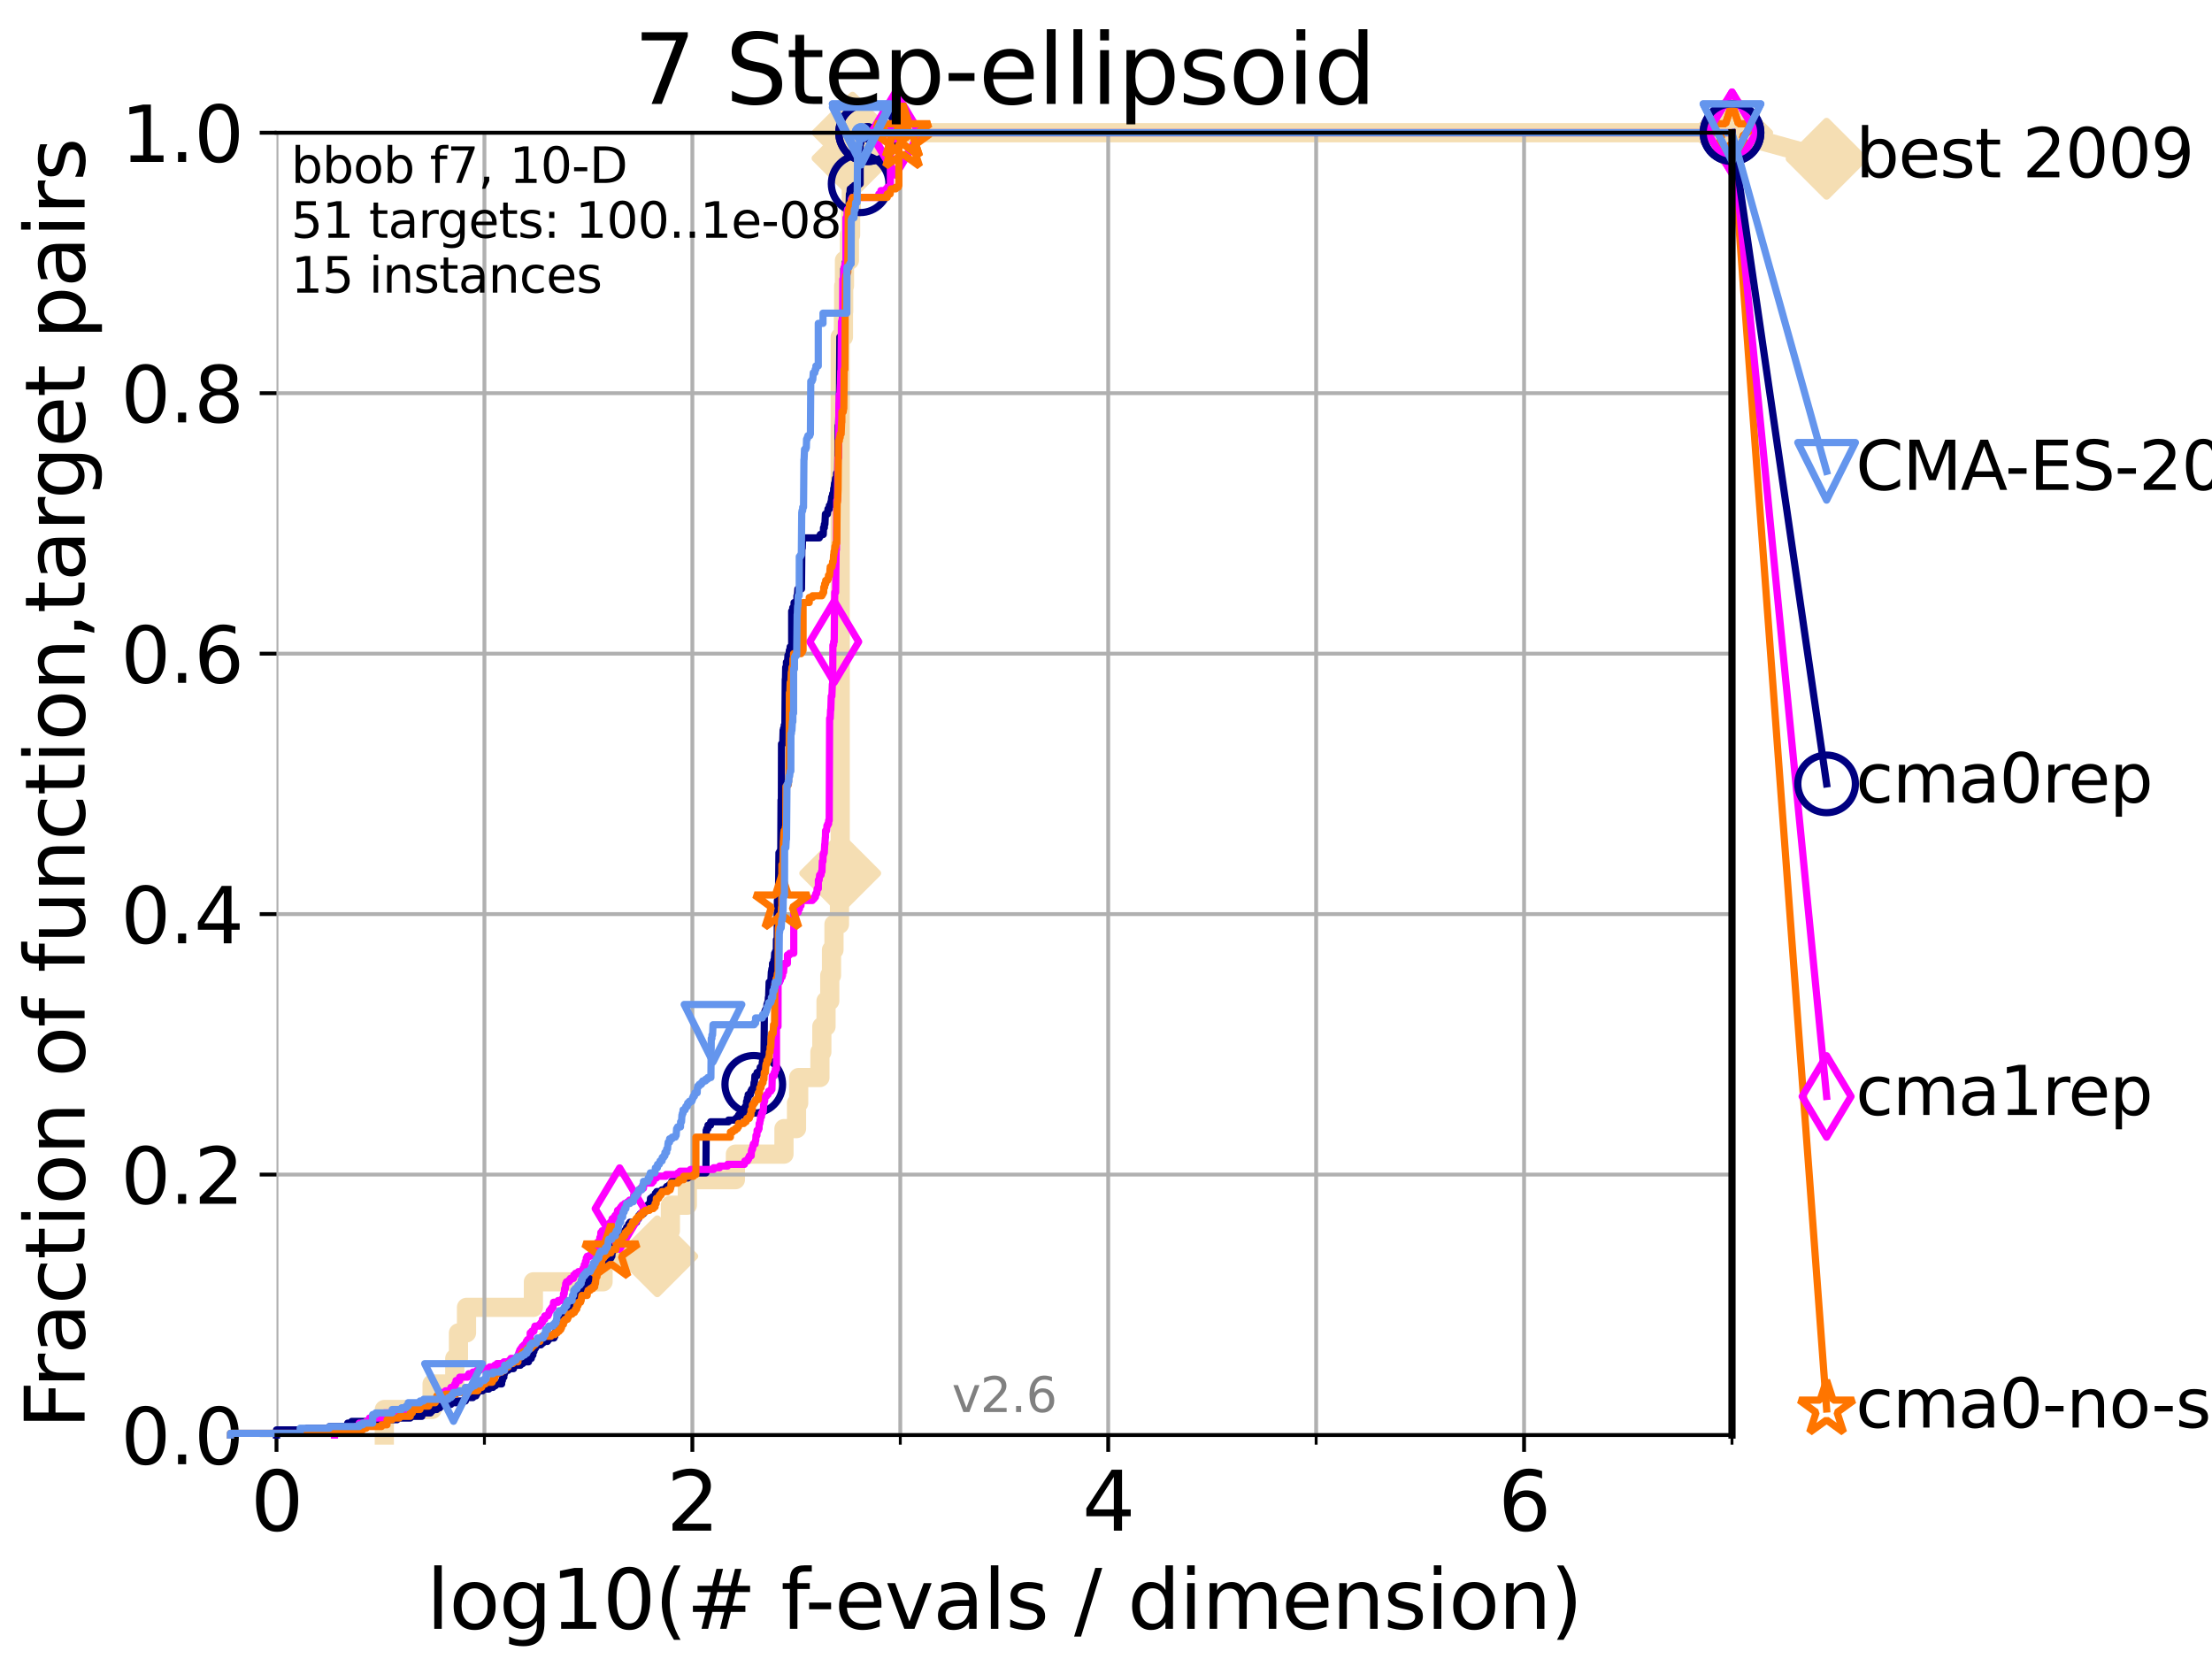 <?xml version="1.0" encoding="utf-8" standalone="no"?>
<!DOCTYPE svg PUBLIC "-//W3C//DTD SVG 1.1//EN"
  "http://www.w3.org/Graphics/SVG/1.1/DTD/svg11.dtd">
<svg xmlns:xlink="http://www.w3.org/1999/xlink" width="460.8pt" height="345.6pt" viewBox="0 0 460.8 345.6" xmlns="http://www.w3.org/2000/svg" version="1.1">
 <defs>
  <style type="text/css">*{stroke-linejoin: round; stroke-linecap: butt}</style>
 </defs>
 <g id="figure_1">
  <g id="patch_1">
   <path d="M 0 345.6 
L 460.8 345.6 
L 460.8 0 
L 0 0 
z
" style="fill: #ffffff"/>
  </g>
  <g id="axes_1">
   <g id="patch_2">
    <path d="M 57.6 298.944 
L 360.806 298.944 
L 360.806 27.648 
L 57.6 27.648 
z
" style="fill: #ffffff"/>
   </g>
   <g id="line2d_1">
    <path d="M 80.06 298.944 
L 80.06 293.624 
L 90.008 293.624 
L 90.008 288.305 
L 94.736 288.305 
L 94.736 282.985 
L 95.503 282.985 
L 95.503 277.666 
L 97.182 277.666 
L 97.182 272.346 
L 111.117 272.346 
L 111.117 267.027 
L 125.628 267.027 
L 125.628 261.707 
L 136.92 261.707 
L 136.92 256.388 
L 139.653 256.388 
L 139.653 251.068 
L 143.186 251.068 
L 143.186 245.749 
L 153.201 245.749 
L 153.201 240.429 
L 163.315 240.429 
L 163.315 235.11 
L 165.928 235.11 
L 165.928 229.79 
L 166.38 229.79 
L 166.38 224.471 
L 170.805 224.471 
L 170.805 219.151 
L 171.204 219.151 
L 171.204 213.832 
L 172.076 213.832 
L 172.076 208.512 
L 172.856 208.512 
L 172.856 203.192 
L 173.218 203.192 
L 173.218 197.873 
L 173.731 197.873 
L 173.731 192.553 
L 174.875 192.553 
L 174.875 187.234 
L 174.967 187.234 
L 174.967 181.914 
L 175.03 181.914 
L 175.03 70.204 
L 175.702 70.204 
L 175.702 64.885 
L 175.755 64.885 
L 175.755 59.565 
L 175.916 59.565 
L 175.916 54.246 
L 176.945 54.246 
L 176.945 48.926 
L 177.198 48.926 
L 177.198 43.607 
L 177.337 43.607 
L 177.337 38.287 
L 177.428 38.287 
L 177.428 32.968 
L 177.598 32.968 
L 177.598 27.648 
L 360.806 27.648 
" style="fill: none; stroke: #f5deb3; stroke-width: 4; stroke-linecap: square"/>
   </g>
   <g id="line2d_2">
    <defs>
     <path id="mf94a01d4d1" d="M -0 7.778 
L 7.778 0 
L 0 -7.778 
L -7.778 -0 
z
" style="stroke: #f5deb3; stroke-width: 1.5; stroke-linejoin: miter"/>
    </defs>
    <g>
     <use xlink:href="#mf94a01d4d1" x="136.92" y="261.707" style="fill: #f5deb3; stroke: #f5deb3; stroke-width: 1.5; stroke-linejoin: miter"/>
     <use xlink:href="#mf94a01d4d1" x="175.03" y="181.914" style="fill: #f5deb3; stroke: #f5deb3; stroke-width: 1.5; stroke-linejoin: miter"/>
     <use xlink:href="#mf94a01d4d1" x="177.598" y="32.968" style="fill: #f5deb3; stroke: #f5deb3; stroke-width: 1.5; stroke-linejoin: miter"/>
     <use xlink:href="#mf94a01d4d1" x="177.598" y="27.648" style="fill: #f5deb3; stroke: #f5deb3; stroke-width: 1.5; stroke-linejoin: miter"/>
     <use xlink:href="#mf94a01d4d1" x="360.806" y="27.648" style="fill: #f5deb3; stroke: #f5deb3; stroke-width: 1.5; stroke-linejoin: miter"/>
    </g>
   </g>
   <g id="line2d_3">
    <path style="fill: none; stroke: #f5deb3; stroke-width: 4; stroke-linecap: square"/>
    <g/>
   </g>
   <g id="line2d_4">
    <path d="M 360.806 27.648 
L 380.515 33.074 
" style="fill: none; stroke: #f5deb3; stroke-width: 4; stroke-linecap: square"/>
    <g>
     <use xlink:href="#mf94a01d4d1" x="360.806" y="27.648" style="fill: #f5deb3; stroke: #f5deb3; stroke-width: 1.5; stroke-linejoin: miter"/>
     <use xlink:href="#mf94a01d4d1" x="380.515" y="33.074" style="fill: #f5deb3; stroke: #f5deb3; stroke-width: 1.5; stroke-linejoin: miter"/>
    </g>
   </g>
   <g id="matplotlib.axis_1">
    <g id="xtick_1">
     <g id="line2d_5">
      <path d="M 57.6 298.944 
L 57.6 27.648 
" clip-path="url(#p386e132c7d)" style="fill: none; stroke: #b0b0b0; stroke-width: 0.8; stroke-linecap: square"/>
     </g>
     <g id="line2d_6">
      <defs>
       <path id="m9fbe3c7e56" d="M 0 0 
L 0 3.5 
" style="stroke: #000000; stroke-width: 0.8"/>
      </defs>
      <g>
       <use xlink:href="#m9fbe3c7e56" x="57.6" y="298.944" style="stroke: #000000; stroke-width: 0.8"/>
      </g>
     </g>
     <g id="text_1">
      <!-- 0 -->
      <g transform="translate(52.192 318.861)scale(0.17 -0.17)">
       <defs>
        <path id="DejaVuSans-30" d="M 2034 4250 
Q 1547 4250 1301 3770 
Q 1056 3291 1056 2328 
Q 1056 1369 1301 889 
Q 1547 409 2034 409 
Q 2525 409 2770 889 
Q 3016 1369 3016 2328 
Q 3016 3291 2770 3770 
Q 2525 4250 2034 4250 
z
M 2034 4750 
Q 2819 4750 3233 4129 
Q 3647 3509 3647 2328 
Q 3647 1150 3233 529 
Q 2819 -91 2034 -91 
Q 1250 -91 836 529 
Q 422 1150 422 2328 
Q 422 3509 836 4129 
Q 1250 4750 2034 4750 
z
" transform="scale(0.016)"/>
       </defs>
       <use xlink:href="#DejaVuSans-30"/>
      </g>
     </g>
    </g>
    <g id="xtick_2">
     <g id="line2d_7">
      <path d="M 144.23 298.944 
L 144.23 27.648 
" clip-path="url(#p386e132c7d)" style="fill: none; stroke: #b0b0b0; stroke-width: 0.8; stroke-linecap: square"/>
     </g>
     <g id="line2d_8">
      <g>
       <use xlink:href="#m9fbe3c7e56" x="144.23" y="298.944" style="stroke: #000000; stroke-width: 0.8"/>
      </g>
     </g>
     <g id="text_2">
      <!-- 2 -->
      <g transform="translate(138.822 318.861)scale(0.17 -0.17)">
       <defs>
        <path id="DejaVuSans-32" d="M 1228 531 
L 3431 531 
L 3431 0 
L 469 0 
L 469 531 
Q 828 903 1448 1529 
Q 2069 2156 2228 2338 
Q 2531 2678 2651 2914 
Q 2772 3150 2772 3378 
Q 2772 3750 2511 3984 
Q 2250 4219 1831 4219 
Q 1534 4219 1204 4116 
Q 875 4013 500 3803 
L 500 4441 
Q 881 4594 1212 4672 
Q 1544 4750 1819 4750 
Q 2544 4750 2975 4387 
Q 3406 4025 3406 3419 
Q 3406 3131 3298 2873 
Q 3191 2616 2906 2266 
Q 2828 2175 2409 1742 
Q 1991 1309 1228 531 
z
" transform="scale(0.016)"/>
       </defs>
       <use xlink:href="#DejaVuSans-32"/>
      </g>
     </g>
    </g>
    <g id="xtick_3">
     <g id="line2d_9">
      <path d="M 230.861 298.944 
L 230.861 27.648 
" clip-path="url(#p386e132c7d)" style="fill: none; stroke: #b0b0b0; stroke-width: 0.8; stroke-linecap: square"/>
     </g>
     <g id="line2d_10">
      <g>
       <use xlink:href="#m9fbe3c7e56" x="230.861" y="298.944" style="stroke: #000000; stroke-width: 0.8"/>
      </g>
     </g>
     <g id="text_3">
      <!-- 4 -->
      <g transform="translate(225.453 318.861)scale(0.17 -0.17)">
       <defs>
        <path id="DejaVuSans-34" d="M 2419 4116 
L 825 1625 
L 2419 1625 
L 2419 4116 
z
M 2253 4666 
L 3047 4666 
L 3047 1625 
L 3713 1625 
L 3713 1100 
L 3047 1100 
L 3047 0 
L 2419 0 
L 2419 1100 
L 313 1100 
L 313 1709 
L 2253 4666 
z
" transform="scale(0.016)"/>
       </defs>
       <use xlink:href="#DejaVuSans-34"/>
      </g>
     </g>
    </g>
    <g id="xtick_4">
     <g id="line2d_11">
      <path d="M 317.491 298.944 
L 317.491 27.648 
" clip-path="url(#p386e132c7d)" style="fill: none; stroke: #b0b0b0; stroke-width: 0.8; stroke-linecap: square"/>
     </g>
     <g id="line2d_12">
      <g>
       <use xlink:href="#m9fbe3c7e56" x="317.491" y="298.944" style="stroke: #000000; stroke-width: 0.8"/>
      </g>
     </g>
     <g id="text_4">
      <!-- 6 -->
      <g transform="translate(312.083 318.861)scale(0.17 -0.17)">
       <defs>
        <path id="DejaVuSans-36" d="M 2113 2584 
Q 1688 2584 1439 2293 
Q 1191 2003 1191 1497 
Q 1191 994 1439 701 
Q 1688 409 2113 409 
Q 2538 409 2786 701 
Q 3034 994 3034 1497 
Q 3034 2003 2786 2293 
Q 2538 2584 2113 2584 
z
M 3366 4563 
L 3366 3988 
Q 3128 4100 2886 4159 
Q 2644 4219 2406 4219 
Q 1781 4219 1451 3797 
Q 1122 3375 1075 2522 
Q 1259 2794 1537 2939 
Q 1816 3084 2150 3084 
Q 2853 3084 3261 2657 
Q 3669 2231 3669 1497 
Q 3669 778 3244 343 
Q 2819 -91 2113 -91 
Q 1303 -91 875 529 
Q 447 1150 447 2328 
Q 447 3434 972 4092 
Q 1497 4750 2381 4750 
Q 2619 4750 2861 4703 
Q 3103 4656 3366 4563 
z
" transform="scale(0.016)"/>
       </defs>
       <use xlink:href="#DejaVuSans-36"/>
      </g>
     </g>
    </g>
    <g id="xtick_5">
     <g id="line2d_13">
      <path d="M 100.915 298.944 
L 100.915 27.648 
" clip-path="url(#p386e132c7d)" style="fill: none; stroke: #b0b0b0; stroke-width: 0.8; stroke-linecap: square"/>
     </g>
     <g id="line2d_14">
      <defs>
       <path id="m4f06817d9b" d="M 0 0 
L 0 2 
" style="stroke: #000000; stroke-width: 0.6"/>
      </defs>
      <g>
       <use xlink:href="#m4f06817d9b" x="100.915" y="298.944" style="stroke: #000000; stroke-width: 0.6"/>
      </g>
     </g>
    </g>
    <g id="xtick_6">
     <g id="line2d_15">
      <path d="M 187.546 298.944 
L 187.546 27.648 
" clip-path="url(#p386e132c7d)" style="fill: none; stroke: #b0b0b0; stroke-width: 0.8; stroke-linecap: square"/>
     </g>
     <g id="line2d_16">
      <g>
       <use xlink:href="#m4f06817d9b" x="187.546" y="298.944" style="stroke: #000000; stroke-width: 0.6"/>
      </g>
     </g>
    </g>
    <g id="xtick_7">
     <g id="line2d_17">
      <path d="M 274.176 298.944 
L 274.176 27.648 
" clip-path="url(#p386e132c7d)" style="fill: none; stroke: #b0b0b0; stroke-width: 0.8; stroke-linecap: square"/>
     </g>
     <g id="line2d_18">
      <g>
       <use xlink:href="#m4f06817d9b" x="274.176" y="298.944" style="stroke: #000000; stroke-width: 0.6"/>
      </g>
     </g>
    </g>
    <g id="xtick_8">
     <g id="line2d_19">
      <path d="M 360.806 298.944 
L 360.806 27.648 
" clip-path="url(#p386e132c7d)" style="fill: none; stroke: #b0b0b0; stroke-width: 0.8; stroke-linecap: square"/>
     </g>
     <g id="line2d_20">
      <g>
       <use xlink:href="#m4f06817d9b" x="360.806" y="298.944" style="stroke: #000000; stroke-width: 0.6"/>
      </g>
     </g>
    </g>
    <g id="text_5">
     <!-- log10(# f-evals / dimension) -->
     <g transform="translate(88.823 339.314)scale(0.17 -0.17)">
      <defs>
       <path id="DejaVuSans-6c" d="M 603 4863 
L 1178 4863 
L 1178 0 
L 603 0 
L 603 4863 
z
" transform="scale(0.016)"/>
       <path id="DejaVuSans-6f" d="M 1959 3097 
Q 1497 3097 1228 2736 
Q 959 2375 959 1747 
Q 959 1119 1226 758 
Q 1494 397 1959 397 
Q 2419 397 2687 759 
Q 2956 1122 2956 1747 
Q 2956 2369 2687 2733 
Q 2419 3097 1959 3097 
z
M 1959 3584 
Q 2709 3584 3137 3096 
Q 3566 2609 3566 1747 
Q 3566 888 3137 398 
Q 2709 -91 1959 -91 
Q 1206 -91 779 398 
Q 353 888 353 1747 
Q 353 2609 779 3096 
Q 1206 3584 1959 3584 
z
" transform="scale(0.016)"/>
       <path id="DejaVuSans-67" d="M 2906 1791 
Q 2906 2416 2648 2759 
Q 2391 3103 1925 3103 
Q 1463 3103 1205 2759 
Q 947 2416 947 1791 
Q 947 1169 1205 825 
Q 1463 481 1925 481 
Q 2391 481 2648 825 
Q 2906 1169 2906 1791 
z
M 3481 434 
Q 3481 -459 3084 -895 
Q 2688 -1331 1869 -1331 
Q 1566 -1331 1297 -1286 
Q 1028 -1241 775 -1147 
L 775 -588 
Q 1028 -725 1275 -790 
Q 1522 -856 1778 -856 
Q 2344 -856 2625 -561 
Q 2906 -266 2906 331 
L 2906 616 
Q 2728 306 2450 153 
Q 2172 0 1784 0 
Q 1141 0 747 490 
Q 353 981 353 1791 
Q 353 2603 747 3093 
Q 1141 3584 1784 3584 
Q 2172 3584 2450 3431 
Q 2728 3278 2906 2969 
L 2906 3500 
L 3481 3500 
L 3481 434 
z
" transform="scale(0.016)"/>
       <path id="DejaVuSans-31" d="M 794 531 
L 1825 531 
L 1825 4091 
L 703 3866 
L 703 4441 
L 1819 4666 
L 2450 4666 
L 2450 531 
L 3481 531 
L 3481 0 
L 794 0 
L 794 531 
z
" transform="scale(0.016)"/>
       <path id="DejaVuSans-28" d="M 1984 4856 
Q 1566 4138 1362 3434 
Q 1159 2731 1159 2009 
Q 1159 1288 1364 580 
Q 1569 -128 1984 -844 
L 1484 -844 
Q 1016 -109 783 600 
Q 550 1309 550 2009 
Q 550 2706 781 3412 
Q 1013 4119 1484 4856 
L 1984 4856 
z
" transform="scale(0.016)"/>
       <path id="DejaVuSans-23" d="M 3272 2816 
L 2363 2816 
L 2100 1772 
L 3016 1772 
L 3272 2816 
z
M 2803 4594 
L 2478 3297 
L 3391 3297 
L 3719 4594 
L 4219 4594 
L 3897 3297 
L 4872 3297 
L 4872 2816 
L 3775 2816 
L 3519 1772 
L 4513 1772 
L 4513 1294 
L 3397 1294 
L 3072 0 
L 2572 0 
L 2894 1294 
L 1978 1294 
L 1656 0 
L 1153 0 
L 1478 1294 
L 494 1294 
L 494 1772 
L 1594 1772 
L 1856 2816 
L 850 2816 
L 850 3297 
L 1978 3297 
L 2297 4594 
L 2803 4594 
z
" transform="scale(0.016)"/>
       <path id="DejaVuSans-20" transform="scale(0.016)"/>
       <path id="DejaVuSans-66" d="M 2375 4863 
L 2375 4384 
L 1825 4384 
Q 1516 4384 1395 4259 
Q 1275 4134 1275 3809 
L 1275 3500 
L 2222 3500 
L 2222 3053 
L 1275 3053 
L 1275 0 
L 697 0 
L 697 3053 
L 147 3053 
L 147 3500 
L 697 3500 
L 697 3744 
Q 697 4328 969 4595 
Q 1241 4863 1831 4863 
L 2375 4863 
z
" transform="scale(0.016)"/>
       <path id="DejaVuSans-2d" d="M 313 2009 
L 1997 2009 
L 1997 1497 
L 313 1497 
L 313 2009 
z
" transform="scale(0.016)"/>
       <path id="DejaVuSans-65" d="M 3597 1894 
L 3597 1613 
L 953 1613 
Q 991 1019 1311 708 
Q 1631 397 2203 397 
Q 2534 397 2845 478 
Q 3156 559 3463 722 
L 3463 178 
Q 3153 47 2828 -22 
Q 2503 -91 2169 -91 
Q 1331 -91 842 396 
Q 353 884 353 1716 
Q 353 2575 817 3079 
Q 1281 3584 2069 3584 
Q 2775 3584 3186 3129 
Q 3597 2675 3597 1894 
z
M 3022 2063 
Q 3016 2534 2758 2815 
Q 2500 3097 2075 3097 
Q 1594 3097 1305 2825 
Q 1016 2553 972 2059 
L 3022 2063 
z
" transform="scale(0.016)"/>
       <path id="DejaVuSans-76" d="M 191 3500 
L 800 3500 
L 1894 563 
L 2988 3500 
L 3597 3500 
L 2284 0 
L 1503 0 
L 191 3500 
z
" transform="scale(0.016)"/>
       <path id="DejaVuSans-61" d="M 2194 1759 
Q 1497 1759 1228 1600 
Q 959 1441 959 1056 
Q 959 750 1161 570 
Q 1363 391 1709 391 
Q 2188 391 2477 730 
Q 2766 1069 2766 1631 
L 2766 1759 
L 2194 1759 
z
M 3341 1997 
L 3341 0 
L 2766 0 
L 2766 531 
Q 2569 213 2275 61 
Q 1981 -91 1556 -91 
Q 1019 -91 701 211 
Q 384 513 384 1019 
Q 384 1609 779 1909 
Q 1175 2209 1959 2209 
L 2766 2209 
L 2766 2266 
Q 2766 2663 2505 2880 
Q 2244 3097 1772 3097 
Q 1472 3097 1187 3025 
Q 903 2953 641 2809 
L 641 3341 
Q 956 3463 1253 3523 
Q 1550 3584 1831 3584 
Q 2591 3584 2966 3190 
Q 3341 2797 3341 1997 
z
" transform="scale(0.016)"/>
       <path id="DejaVuSans-73" d="M 2834 3397 
L 2834 2853 
Q 2591 2978 2328 3040 
Q 2066 3103 1784 3103 
Q 1356 3103 1142 2972 
Q 928 2841 928 2578 
Q 928 2378 1081 2264 
Q 1234 2150 1697 2047 
L 1894 2003 
Q 2506 1872 2764 1633 
Q 3022 1394 3022 966 
Q 3022 478 2636 193 
Q 2250 -91 1575 -91 
Q 1294 -91 989 -36 
Q 684 19 347 128 
L 347 722 
Q 666 556 975 473 
Q 1284 391 1588 391 
Q 1994 391 2212 530 
Q 2431 669 2431 922 
Q 2431 1156 2273 1281 
Q 2116 1406 1581 1522 
L 1381 1569 
Q 847 1681 609 1914 
Q 372 2147 372 2553 
Q 372 3047 722 3315 
Q 1072 3584 1716 3584 
Q 2034 3584 2315 3537 
Q 2597 3491 2834 3397 
z
" transform="scale(0.016)"/>
       <path id="DejaVuSans-2f" d="M 1625 4666 
L 2156 4666 
L 531 -594 
L 0 -594 
L 1625 4666 
z
" transform="scale(0.016)"/>
       <path id="DejaVuSans-64" d="M 2906 2969 
L 2906 4863 
L 3481 4863 
L 3481 0 
L 2906 0 
L 2906 525 
Q 2725 213 2448 61 
Q 2172 -91 1784 -91 
Q 1150 -91 751 415 
Q 353 922 353 1747 
Q 353 2572 751 3078 
Q 1150 3584 1784 3584 
Q 2172 3584 2448 3432 
Q 2725 3281 2906 2969 
z
M 947 1747 
Q 947 1113 1208 752 
Q 1469 391 1925 391 
Q 2381 391 2643 752 
Q 2906 1113 2906 1747 
Q 2906 2381 2643 2742 
Q 2381 3103 1925 3103 
Q 1469 3103 1208 2742 
Q 947 2381 947 1747 
z
" transform="scale(0.016)"/>
       <path id="DejaVuSans-69" d="M 603 3500 
L 1178 3500 
L 1178 0 
L 603 0 
L 603 3500 
z
M 603 4863 
L 1178 4863 
L 1178 4134 
L 603 4134 
L 603 4863 
z
" transform="scale(0.016)"/>
       <path id="DejaVuSans-6d" d="M 3328 2828 
Q 3544 3216 3844 3400 
Q 4144 3584 4550 3584 
Q 5097 3584 5394 3201 
Q 5691 2819 5691 2113 
L 5691 0 
L 5113 0 
L 5113 2094 
Q 5113 2597 4934 2840 
Q 4756 3084 4391 3084 
Q 3944 3084 3684 2787 
Q 3425 2491 3425 1978 
L 3425 0 
L 2847 0 
L 2847 2094 
Q 2847 2600 2669 2842 
Q 2491 3084 2119 3084 
Q 1678 3084 1418 2786 
Q 1159 2488 1159 1978 
L 1159 0 
L 581 0 
L 581 3500 
L 1159 3500 
L 1159 2956 
Q 1356 3278 1631 3431 
Q 1906 3584 2284 3584 
Q 2666 3584 2933 3390 
Q 3200 3197 3328 2828 
z
" transform="scale(0.016)"/>
       <path id="DejaVuSans-6e" d="M 3513 2113 
L 3513 0 
L 2938 0 
L 2938 2094 
Q 2938 2591 2744 2837 
Q 2550 3084 2163 3084 
Q 1697 3084 1428 2787 
Q 1159 2491 1159 1978 
L 1159 0 
L 581 0 
L 581 3500 
L 1159 3500 
L 1159 2956 
Q 1366 3272 1645 3428 
Q 1925 3584 2291 3584 
Q 2894 3584 3203 3211 
Q 3513 2838 3513 2113 
z
" transform="scale(0.016)"/>
       <path id="DejaVuSans-29" d="M 513 4856 
L 1013 4856 
Q 1481 4119 1714 3412 
Q 1947 2706 1947 2009 
Q 1947 1309 1714 600 
Q 1481 -109 1013 -844 
L 513 -844 
Q 928 -128 1133 580 
Q 1338 1288 1338 2009 
Q 1338 2731 1133 3434 
Q 928 4138 513 4856 
z
" transform="scale(0.016)"/>
      </defs>
      <use xlink:href="#DejaVuSans-6c"/>
      <use xlink:href="#DejaVuSans-6f" x="27.783"/>
      <use xlink:href="#DejaVuSans-67" x="88.965"/>
      <use xlink:href="#DejaVuSans-31" x="152.441"/>
      <use xlink:href="#DejaVuSans-30" x="216.064"/>
      <use xlink:href="#DejaVuSans-28" x="279.688"/>
      <use xlink:href="#DejaVuSans-23" x="318.701"/>
      <use xlink:href="#DejaVuSans-20" x="402.49"/>
      <use xlink:href="#DejaVuSans-66" x="434.277"/>
      <use xlink:href="#DejaVuSans-2d" x="463.982"/>
      <use xlink:href="#DejaVuSans-65" x="500.066"/>
      <use xlink:href="#DejaVuSans-76" x="561.59"/>
      <use xlink:href="#DejaVuSans-61" x="620.77"/>
      <use xlink:href="#DejaVuSans-6c" x="682.049"/>
      <use xlink:href="#DejaVuSans-73" x="709.832"/>
      <use xlink:href="#DejaVuSans-20" x="761.932"/>
      <use xlink:href="#DejaVuSans-2f" x="793.719"/>
      <use xlink:href="#DejaVuSans-20" x="827.41"/>
      <use xlink:href="#DejaVuSans-64" x="859.197"/>
      <use xlink:href="#DejaVuSans-69" x="922.674"/>
      <use xlink:href="#DejaVuSans-6d" x="950.457"/>
      <use xlink:href="#DejaVuSans-65" x="1047.869"/>
      <use xlink:href="#DejaVuSans-6e" x="1109.393"/>
      <use xlink:href="#DejaVuSans-73" x="1172.771"/>
      <use xlink:href="#DejaVuSans-69" x="1224.871"/>
      <use xlink:href="#DejaVuSans-6f" x="1252.654"/>
      <use xlink:href="#DejaVuSans-6e" x="1313.836"/>
      <use xlink:href="#DejaVuSans-29" x="1377.215"/>
     </g>
    </g>
   </g>
   <g id="matplotlib.axis_2">
    <g id="ytick_1">
     <g id="line2d_21">
      <path d="M 57.6 298.944 
L 360.806 298.944 
" clip-path="url(#p386e132c7d)" style="fill: none; stroke: #b0b0b0; stroke-width: 0.8; stroke-linecap: square"/>
     </g>
     <g id="line2d_22">
      <defs>
       <path id="mca266ee7d1" d="M 0 0 
L -3.5 0 
" style="stroke: #000000; stroke-width: 0.8"/>
      </defs>
      <g>
       <use xlink:href="#mca266ee7d1" x="57.6" y="298.944" style="stroke: #000000; stroke-width: 0.8"/>
      </g>
     </g>
     <g id="text_6">
      <!-- 0.0 -->
      <g transform="translate(25.155 305.023)scale(0.16 -0.16)">
       <defs>
        <path id="DejaVuSans-2e" d="M 684 794 
L 1344 794 
L 1344 0 
L 684 0 
L 684 794 
z
" transform="scale(0.016)"/>
       </defs>
       <use xlink:href="#DejaVuSans-30"/>
       <use xlink:href="#DejaVuSans-2e" x="63.623"/>
       <use xlink:href="#DejaVuSans-30" x="95.41"/>
      </g>
     </g>
    </g>
    <g id="ytick_2">
     <g id="line2d_23">
      <path d="M 57.6 244.685 
L 360.806 244.685 
" clip-path="url(#p386e132c7d)" style="fill: none; stroke: #b0b0b0; stroke-width: 0.8; stroke-linecap: square"/>
     </g>
     <g id="line2d_24">
      <g>
       <use xlink:href="#mca266ee7d1" x="57.6" y="244.685" style="stroke: #000000; stroke-width: 0.8"/>
      </g>
     </g>
     <g id="text_7">
      <!-- 0.2 -->
      <g transform="translate(25.155 250.764)scale(0.16 -0.16)">
       <use xlink:href="#DejaVuSans-30"/>
       <use xlink:href="#DejaVuSans-2e" x="63.623"/>
       <use xlink:href="#DejaVuSans-32" x="95.41"/>
      </g>
     </g>
    </g>
    <g id="ytick_3">
     <g id="line2d_25">
      <path d="M 57.6 190.426 
L 360.806 190.426 
" clip-path="url(#p386e132c7d)" style="fill: none; stroke: #b0b0b0; stroke-width: 0.8; stroke-linecap: square"/>
     </g>
     <g id="line2d_26">
      <g>
       <use xlink:href="#mca266ee7d1" x="57.6" y="190.426" style="stroke: #000000; stroke-width: 0.8"/>
      </g>
     </g>
     <g id="text_8">
      <!-- 0.4 -->
      <g transform="translate(25.155 196.504)scale(0.16 -0.16)">
       <use xlink:href="#DejaVuSans-30"/>
       <use xlink:href="#DejaVuSans-2e" x="63.623"/>
       <use xlink:href="#DejaVuSans-34" x="95.41"/>
      </g>
     </g>
    </g>
    <g id="ytick_4">
     <g id="line2d_27">
      <path d="M 57.6 136.166 
L 360.806 136.166 
" clip-path="url(#p386e132c7d)" style="fill: none; stroke: #b0b0b0; stroke-width: 0.8; stroke-linecap: square"/>
     </g>
     <g id="line2d_28">
      <g>
       <use xlink:href="#mca266ee7d1" x="57.6" y="136.166" style="stroke: #000000; stroke-width: 0.8"/>
      </g>
     </g>
     <g id="text_9">
      <!-- 0.6 -->
      <g transform="translate(25.155 142.245)scale(0.16 -0.16)">
       <use xlink:href="#DejaVuSans-30"/>
       <use xlink:href="#DejaVuSans-2e" x="63.623"/>
       <use xlink:href="#DejaVuSans-36" x="95.41"/>
      </g>
     </g>
    </g>
    <g id="ytick_5">
     <g id="line2d_29">
      <path d="M 57.6 81.907 
L 360.806 81.907 
" clip-path="url(#p386e132c7d)" style="fill: none; stroke: #b0b0b0; stroke-width: 0.8; stroke-linecap: square"/>
     </g>
     <g id="line2d_30">
      <g>
       <use xlink:href="#mca266ee7d1" x="57.6" y="81.907" style="stroke: #000000; stroke-width: 0.8"/>
      </g>
     </g>
     <g id="text_10">
      <!-- 0.8 -->
      <g transform="translate(25.155 87.986)scale(0.16 -0.16)">
       <defs>
        <path id="DejaVuSans-38" d="M 2034 2216 
Q 1584 2216 1326 1975 
Q 1069 1734 1069 1313 
Q 1069 891 1326 650 
Q 1584 409 2034 409 
Q 2484 409 2743 651 
Q 3003 894 3003 1313 
Q 3003 1734 2745 1975 
Q 2488 2216 2034 2216 
z
M 1403 2484 
Q 997 2584 770 2862 
Q 544 3141 544 3541 
Q 544 4100 942 4425 
Q 1341 4750 2034 4750 
Q 2731 4750 3128 4425 
Q 3525 4100 3525 3541 
Q 3525 3141 3298 2862 
Q 3072 2584 2669 2484 
Q 3125 2378 3379 2068 
Q 3634 1759 3634 1313 
Q 3634 634 3220 271 
Q 2806 -91 2034 -91 
Q 1263 -91 848 271 
Q 434 634 434 1313 
Q 434 1759 690 2068 
Q 947 2378 1403 2484 
z
M 1172 3481 
Q 1172 3119 1398 2916 
Q 1625 2713 2034 2713 
Q 2441 2713 2670 2916 
Q 2900 3119 2900 3481 
Q 2900 3844 2670 4047 
Q 2441 4250 2034 4250 
Q 1625 4250 1398 4047 
Q 1172 3844 1172 3481 
z
" transform="scale(0.016)"/>
       </defs>
       <use xlink:href="#DejaVuSans-30"/>
       <use xlink:href="#DejaVuSans-2e" x="63.623"/>
       <use xlink:href="#DejaVuSans-38" x="95.41"/>
      </g>
     </g>
    </g>
    <g id="ytick_6">
     <g id="line2d_31">
      <path d="M 57.6 27.648 
L 360.806 27.648 
" clip-path="url(#p386e132c7d)" style="fill: none; stroke: #b0b0b0; stroke-width: 0.8; stroke-linecap: square"/>
     </g>
     <g id="line2d_32">
      <g>
       <use xlink:href="#mca266ee7d1" x="57.6" y="27.648" style="stroke: #000000; stroke-width: 0.8"/>
      </g>
     </g>
     <g id="text_11">
      <!-- 1.0 -->
      <g transform="translate(25.155 33.727)scale(0.16 -0.16)">
       <use xlink:href="#DejaVuSans-31"/>
       <use xlink:href="#DejaVuSans-2e" x="63.623"/>
       <use xlink:href="#DejaVuSans-30" x="95.41"/>
      </g>
     </g>
    </g>
    <g id="text_12">
     <!-- Fraction of function,target pairs -->
     <g transform="translate(17.62 297.681)rotate(-90)scale(0.17 -0.17)">
      <defs>
       <path id="DejaVuSans-46" d="M 628 4666 
L 3309 4666 
L 3309 4134 
L 1259 4134 
L 1259 2759 
L 3109 2759 
L 3109 2228 
L 1259 2228 
L 1259 0 
L 628 0 
L 628 4666 
z
" transform="scale(0.016)"/>
       <path id="DejaVuSans-72" d="M 2631 2963 
Q 2534 3019 2420 3045 
Q 2306 3072 2169 3072 
Q 1681 3072 1420 2755 
Q 1159 2438 1159 1844 
L 1159 0 
L 581 0 
L 581 3500 
L 1159 3500 
L 1159 2956 
Q 1341 3275 1631 3429 
Q 1922 3584 2338 3584 
Q 2397 3584 2469 3576 
Q 2541 3569 2628 3553 
L 2631 2963 
z
" transform="scale(0.016)"/>
       <path id="DejaVuSans-63" d="M 3122 3366 
L 3122 2828 
Q 2878 2963 2633 3030 
Q 2388 3097 2138 3097 
Q 1578 3097 1268 2742 
Q 959 2388 959 1747 
Q 959 1106 1268 751 
Q 1578 397 2138 397 
Q 2388 397 2633 464 
Q 2878 531 3122 666 
L 3122 134 
Q 2881 22 2623 -34 
Q 2366 -91 2075 -91 
Q 1284 -91 818 406 
Q 353 903 353 1747 
Q 353 2603 823 3093 
Q 1294 3584 2113 3584 
Q 2378 3584 2631 3529 
Q 2884 3475 3122 3366 
z
" transform="scale(0.016)"/>
       <path id="DejaVuSans-74" d="M 1172 4494 
L 1172 3500 
L 2356 3500 
L 2356 3053 
L 1172 3053 
L 1172 1153 
Q 1172 725 1289 603 
Q 1406 481 1766 481 
L 2356 481 
L 2356 0 
L 1766 0 
Q 1100 0 847 248 
Q 594 497 594 1153 
L 594 3053 
L 172 3053 
L 172 3500 
L 594 3500 
L 594 4494 
L 1172 4494 
z
" transform="scale(0.016)"/>
       <path id="DejaVuSans-75" d="M 544 1381 
L 544 3500 
L 1119 3500 
L 1119 1403 
Q 1119 906 1312 657 
Q 1506 409 1894 409 
Q 2359 409 2629 706 
Q 2900 1003 2900 1516 
L 2900 3500 
L 3475 3500 
L 3475 0 
L 2900 0 
L 2900 538 
Q 2691 219 2414 64 
Q 2138 -91 1772 -91 
Q 1169 -91 856 284 
Q 544 659 544 1381 
z
M 1991 3584 
L 1991 3584 
z
" transform="scale(0.016)"/>
       <path id="DejaVuSans-2c" d="M 750 794 
L 1409 794 
L 1409 256 
L 897 -744 
L 494 -744 
L 750 256 
L 750 794 
z
" transform="scale(0.016)"/>
       <path id="DejaVuSans-70" d="M 1159 525 
L 1159 -1331 
L 581 -1331 
L 581 3500 
L 1159 3500 
L 1159 2969 
Q 1341 3281 1617 3432 
Q 1894 3584 2278 3584 
Q 2916 3584 3314 3078 
Q 3713 2572 3713 1747 
Q 3713 922 3314 415 
Q 2916 -91 2278 -91 
Q 1894 -91 1617 61 
Q 1341 213 1159 525 
z
M 3116 1747 
Q 3116 2381 2855 2742 
Q 2594 3103 2138 3103 
Q 1681 3103 1420 2742 
Q 1159 2381 1159 1747 
Q 1159 1113 1420 752 
Q 1681 391 2138 391 
Q 2594 391 2855 752 
Q 3116 1113 3116 1747 
z
" transform="scale(0.016)"/>
      </defs>
      <use xlink:href="#DejaVuSans-46"/>
      <use xlink:href="#DejaVuSans-72" x="50.27"/>
      <use xlink:href="#DejaVuSans-61" x="91.383"/>
      <use xlink:href="#DejaVuSans-63" x="152.662"/>
      <use xlink:href="#DejaVuSans-74" x="207.643"/>
      <use xlink:href="#DejaVuSans-69" x="246.852"/>
      <use xlink:href="#DejaVuSans-6f" x="274.635"/>
      <use xlink:href="#DejaVuSans-6e" x="335.816"/>
      <use xlink:href="#DejaVuSans-20" x="399.195"/>
      <use xlink:href="#DejaVuSans-6f" x="430.982"/>
      <use xlink:href="#DejaVuSans-66" x="492.164"/>
      <use xlink:href="#DejaVuSans-20" x="527.369"/>
      <use xlink:href="#DejaVuSans-66" x="559.156"/>
      <use xlink:href="#DejaVuSans-75" x="594.361"/>
      <use xlink:href="#DejaVuSans-6e" x="657.74"/>
      <use xlink:href="#DejaVuSans-63" x="721.119"/>
      <use xlink:href="#DejaVuSans-74" x="776.1"/>
      <use xlink:href="#DejaVuSans-69" x="815.309"/>
      <use xlink:href="#DejaVuSans-6f" x="843.092"/>
      <use xlink:href="#DejaVuSans-6e" x="904.273"/>
      <use xlink:href="#DejaVuSans-2c" x="967.652"/>
      <use xlink:href="#DejaVuSans-74" x="999.439"/>
      <use xlink:href="#DejaVuSans-61" x="1038.648"/>
      <use xlink:href="#DejaVuSans-72" x="1099.928"/>
      <use xlink:href="#DejaVuSans-67" x="1139.291"/>
      <use xlink:href="#DejaVuSans-65" x="1202.768"/>
      <use xlink:href="#DejaVuSans-74" x="1264.291"/>
      <use xlink:href="#DejaVuSans-20" x="1303.5"/>
      <use xlink:href="#DejaVuSans-70" x="1335.287"/>
      <use xlink:href="#DejaVuSans-61" x="1398.764"/>
      <use xlink:href="#DejaVuSans-69" x="1460.043"/>
      <use xlink:href="#DejaVuSans-72" x="1487.826"/>
      <use xlink:href="#DejaVuSans-73" x="1528.939"/>
     </g>
    </g>
   </g>
   <g id="line2d_33">
    <defs>
     <path id="m13fa718f96" d="M 0 1.5 
C 0.398 1.5 0.779 1.342 1.061 1.061 
C 1.342 0.779 1.5 0.398 1.5 0 
C 1.5 -0.398 1.342 -0.779 1.061 -1.061 
C 0.779 -1.342 0.398 -1.5 0 -1.5 
C -0.398 -1.5 -0.779 -1.342 -1.061 -1.061 
C -1.342 -0.779 -1.5 -0.398 -1.5 0 
C -1.5 0.398 -1.342 0.779 -1.061 1.061 
C -0.779 1.342 -0.398 1.5 0 1.5 
z
" style="stroke: #f5deb3"/>
    </defs>
    <g>
     <use xlink:href="#m13fa718f96" x="177.598" y="27.648" style="fill: #f5deb3; stroke: #f5deb3"/>
     <use xlink:href="#m13fa718f96" x="177.598" y="27.648" style="fill: #f5deb3; stroke: #f5deb3"/>
    </g>
   </g>
   <g id="line2d_34">
    <defs>
     <path id="mb220b3dec8" d="M 0 1.5 
C 0.398 1.5 0.779 1.342 1.061 1.061 
C 1.342 0.779 1.5 0.398 1.5 0 
C 1.5 -0.398 1.342 -0.779 1.061 -1.061 
C 0.779 -1.342 0.398 -1.5 0 -1.5 
C -0.398 -1.5 -0.779 -1.342 -1.061 -1.061 
C -1.342 -0.779 -1.5 -0.398 -1.5 0 
C -1.5 0.398 -1.342 0.779 -1.061 1.061 
C -0.779 1.342 -0.398 1.5 0 1.5 
z
" style="stroke: #000080"/>
    </defs>
    <g>
     <use xlink:href="#mb220b3dec8" x="180.734" y="27.648" style="fill: #000080; stroke: #000080"/>
     <use xlink:href="#mb220b3dec8" x="180.734" y="27.648" style="fill: #000080; stroke: #000080"/>
    </g>
   </g>
   <g id="line2d_35">
    <path d="M 57.6 298.944 
L 57.6 297.88 
L 63.93 297.88 
L 63.93 297.525 
L 68.657 297.525 
L 68.657 297.171 
L 72.432 297.171 
L 72.432 296.462 
L 73.268 296.462 
L 73.268 296.107 
L 78.883 296.107 
L 78.883 295.752 
L 82.713 295.752 
L 82.713 295.398 
L 85.471 295.398 
L 85.471 295.043 
L 87.876 295.043 
L 87.876 294.334 
L 89.669 294.334 
L 89.669 293.979 
L 90.008 293.979 
L 90.008 293.624 
L 90.99 293.624 
L 90.99 293.27 
L 91.617 293.27 
L 91.617 292.915 
L 91.923 292.915 
L 91.923 292.561 
L 93.935 292.561 
L 93.935 292.206 
L 95.251 292.206 
L 95.251 291.851 
L 96.951 291.851 
L 96.951 291.142 
L 98.51 291.142 
L 98.51 290.787 
L 99.141 290.787 
L 99.141 290.433 
L 99.347 290.433 
L 99.347 290.078 
L 99.55 290.078 
L 99.55 289.723 
L 100.535 289.723 
L 100.535 289.369 
L 101.833 289.369 
L 101.833 289.014 
L 102.708 289.014 
L 102.708 288.66 
L 103.214 288.66 
L 103.214 288.305 
L 104.501 288.305 
L 104.501 287.596 
L 104.656 287.596 
L 104.656 286.886 
L 104.962 286.886 
L 104.962 286.177 
L 105.113 286.177 
L 105.113 285.468 
L 105.851 285.468 
L 105.851 285.113 
L 106.974 285.113 
L 106.974 284.404 
L 108.417 284.404 
L 108.417 284.049 
L 108.915 284.049 
L 108.915 283.695 
L 110.106 283.695 
L 110.106 283.34 
L 110.221 283.34 
L 110.221 282.985 
L 110.675 282.985 
L 110.675 282.631 
L 110.786 282.631 
L 110.786 282.276 
L 111.007 282.276 
L 111.007 281.567 
L 111.226 281.567 
L 111.335 280.858 
L 111.55 280.858 
L 111.55 280.503 
L 111.762 280.503 
L 111.762 280.148 
L 112.69 280.148 
L 112.69 279.794 
L 113.088 279.794 
L 113.088 279.439 
L 114.048 279.439 
L 114.048 279.084 
L 114.327 279.084 
L 114.327 278.73 
L 115.402 278.73 
L 115.402 278.375 
L 115.576 278.375 
L 115.576 277.666 
L 115.833 277.666 
L 115.918 276.247 
L 116.086 276.247 
L 116.086 275.893 
L 116.419 275.893 
L 116.502 274.829 
L 117.306 274.829 
L 117.306 274.474 
L 117.618 274.474 
L 117.618 274.12 
L 118.451 274.12 
L 118.525 273.41 
L 118.598 273.41 
L 118.598 273.056 
L 119.106 273.056 
L 119.106 271.992 
L 119.876 271.992 
L 119.945 271.282 
L 120.149 271.282 
L 120.149 270.573 
L 120.351 270.573 
L 120.418 269.864 
L 121.266 269.864 
L 121.329 268.8 
L 121.456 268.8 
L 121.456 268.445 
L 121.582 268.445 
L 121.582 268.091 
L 121.769 268.091 
L 121.769 267.736 
L 121.954 267.736 
L 121.954 267.381 
L 122.199 267.381 
L 122.199 267.027 
L 122.913 267.027 
L 122.913 266.672 
L 123.03 266.672 
L 123.03 265.963 
L 123.145 265.963 
L 123.145 265.608 
L 123.658 265.608 
L 123.714 264.899 
L 123.825 264.899 
L 123.825 264.544 
L 124.482 264.544 
L 124.482 264.19 
L 124.748 264.19 
L 124.748 263.835 
L 125.064 263.835 
L 125.064 263.48 
L 125.476 263.48 
L 125.476 263.126 
L 125.679 263.126 
L 125.679 262.771 
L 126.661 262.771 
L 126.661 262.417 
L 126.804 262.417 
L 126.804 262.062 
L 127.274 262.062 
L 127.274 261.707 
L 127.458 261.707 
L 127.55 260.643 
L 127.731 260.643 
L 127.822 259.934 
L 128.001 259.934 
L 128.001 259.225 
L 128.354 259.225 
L 128.354 258.87 
L 128.571 258.87 
L 128.571 258.516 
L 128.999 258.516 
L 128.999 258.161 
L 129.251 258.161 
L 129.251 257.806 
L 129.664 257.806 
L 129.664 257.452 
L 129.866 257.452 
L 129.907 256.742 
L 130.147 256.742 
L 130.147 256.388 
L 130.384 256.388 
L 130.384 256.033 
L 130.541 256.033 
L 130.541 255.678 
L 130.926 255.678 
L 130.964 254.969 
L 131.229 254.969 
L 131.229 254.615 
L 132.604 254.615 
L 132.639 253.905 
L 133.018 253.905 
L 133.086 253.196 
L 133.39 253.196 
L 133.39 252.841 
L 134.048 252.841 
L 134.048 252.487 
L 134.305 252.487 
L 134.368 251.423 
L 134.87 251.423 
L 134.87 251.068 
L 135.238 251.068 
L 135.238 250.714 
L 135.449 250.714 
L 135.509 249.65 
L 135.952 249.65 
L 135.952 249.295 
L 136.414 249.295 
L 136.414 248.94 
L 136.528 248.94 
L 136.528 248.586 
L 136.809 248.586 
L 136.809 248.231 
L 137.867 248.231 
L 137.867 247.877 
L 138.617 247.877 
L 138.617 247.522 
L 138.894 247.522 
L 138.894 247.167 
L 139.411 247.167 
L 139.411 246.813 
L 139.915 246.813 
L 139.938 246.103 
L 140.838 246.103 
L 140.838 245.749 
L 141.437 245.749 
L 141.437 245.394 
L 143.325 245.394 
L 143.325 245.039 
L 143.908 245.039 
L 143.965 244.33 
L 147.055 244.33 
L 147.119 235.464 
L 147.232 235.464 
L 147.232 235.11 
L 147.487 235.11 
L 147.487 234.4 
L 148.017 234.4 
L 148.048 233.691 
L 151.757 233.691 
L 151.757 233.336 
L 153.271 233.336 
L 153.271 232.982 
L 153.639 232.982 
L 153.639 232.627 
L 153.855 232.627 
L 153.855 232.273 
L 154.574 232.273 
L 154.574 231.563 
L 154.929 231.563 
L 155.003 230.854 
L 155.267 230.854 
L 155.267 230.499 
L 155.454 230.499 
L 155.526 229.435 
L 155.629 229.435 
L 155.691 228.726 
L 155.844 228.726 
L 155.864 228.017 
L 156.324 228.017 
L 156.403 227.308 
L 156.59 227.308 
L 156.59 226.953 
L 156.87 226.953 
L 156.87 226.598 
L 157.004 226.598 
L 157.081 225.534 
L 157.166 225.534 
L 157.26 224.116 
L 157.707 224.116 
L 157.716 223.407 
L 158.277 223.407 
L 158.366 222.343 
L 158.743 222.343 
L 158.796 221.279 
L 158.856 221.279 
L 158.856 220.924 
L 158.968 220.924 
L 158.968 220.57 
L 159.148 220.57 
L 159.233 211.349 
L 159.334 211.349 
L 159.343 210.64 
L 159.494 210.64 
L 159.494 210.285 
L 159.693 210.285 
L 159.776 209.221 
L 159.891 209.221 
L 159.891 208.867 
L 160.005 208.867 
L 160.062 207.803 
L 160.118 207.803 
L 160.223 204.611 
L 160.581 204.611 
L 160.684 202.483 
L 160.707 202.483 
L 160.809 201.774 
L 160.918 201.774 
L 160.933 200.71 
L 161.141 200.71 
L 161.202 200.001 
L 161.301 200.001 
L 161.384 198.582 
L 161.535 198.582 
L 161.535 198.228 
L 161.721 198.228 
L 161.744 195.745 
L 161.906 195.745 
L 161.943 187.589 
L 162.169 187.589 
L 162.27 177.659 
L 162.471 177.659 
L 162.471 177.304 
L 162.648 177.304 
L 162.705 166.665 
L 162.775 166.665 
L 162.803 154.962 
L 163.054 154.962 
L 163.137 152.125 
L 163.219 152.125 
L 163.219 151.77 
L 163.376 151.77 
L 163.376 151.061 
L 163.505 151.061 
L 163.586 141.486 
L 163.626 141.486 
L 163.673 139.003 
L 163.826 139.003 
L 163.826 137.94 
L 164.051 137.94 
L 164.149 136.521 
L 164.337 136.521 
L 164.44 135.457 
L 164.6 135.457 
L 164.6 134.748 
L 164.922 134.748 
L 164.922 127.301 
L 165.14 127.301 
L 165.14 126.591 
L 165.416 126.591 
L 165.416 125.527 
L 166.005 125.527 
L 166.017 124.109 
L 166.123 124.109 
L 166.211 122.69 
L 166.962 122.69 
L 167.04 114.179 
L 167.129 114.179 
L 167.202 112.051 
L 170.677 112.051 
L 170.677 111.697 
L 170.892 111.697 
L 170.892 111.342 
L 171.498 111.342 
L 171.555 109.923 
L 171.73 109.923 
L 171.73 109.214 
L 171.843 109.214 
L 171.951 107.086 
L 172.369 107.086 
L 172.441 106.377 
L 172.483 106.377 
L 172.483 106.022 
L 172.769 106.022 
L 172.769 105.313 
L 172.995 105.313 
L 173.076 104.604 
L 173.153 104.604 
L 173.262 103.54 
L 173.422 103.54 
L 173.466 102.831 
L 173.621 102.831 
L 173.672 101.767 
L 173.746 101.767 
L 173.848 100.703 
L 173.945 100.703 
L 174.053 99.639 
L 174.26 99.639 
L 174.276 98.575 
L 174.518 98.575 
L 174.608 88.645 
L 174.69 88.645 
L 174.742 86.872 
L 174.86 86.872 
L 174.949 70.204 
L 175.241 70.204 
L 175.349 69.14 
L 175.485 69.14 
L 175.514 66.303 
L 175.624 66.303 
L 175.73 65.594 
L 175.786 65.594 
L 175.786 56.019 
L 176.076 56.019 
L 176.107 54.6 
L 176.221 54.6 
L 176.221 53.536 
L 176.391 53.536 
L 176.415 52.118 
L 176.662 52.118 
L 176.665 43.607 
L 176.849 43.607 
L 176.948 40.415 
L 177.034 40.415 
L 177.122 39.351 
L 177.534 39.351 
L 177.534 38.996 
L 177.958 38.996 
L 177.958 38.642 
L 178.797 38.642 
L 178.797 38.287 
L 179.183 38.287 
L 179.183 29.776 
L 179.358 29.776 
L 179.358 28.357 
L 180.316 28.357 
L 180.316 28.003 
L 180.734 28.003 
L 180.734 27.648 
L 360.806 27.648 
L 360.806 27.648 
" style="fill: none; stroke: #000080; stroke-width: 1.5; stroke-linecap: square"/>
   </g>
   <g id="line2d_36">
    <defs>
     <path id="mf78a119a1d" d="M 0 6 
C 1.591 6 3.117 5.368 4.243 4.243 
C 5.368 3.117 6 1.591 6 0 
C 6 -1.591 5.368 -3.117 4.243 -4.243 
C 3.117 -5.368 1.591 -6 0 -6 
C -1.591 -6 -3.117 -5.368 -4.243 -4.243 
C -5.368 -3.117 -6 -1.591 -6 0 
C -6 1.591 -5.368 3.117 -4.243 4.243 
C -3.117 5.368 -1.591 6 0 6 
z
" style="stroke: #000080; stroke-width: 1.5"/>
    </defs>
    <g>
     <use xlink:href="#mf78a119a1d" x="157.023" y="225.889" style="fill-opacity: 0; stroke: #000080; stroke-width: 1.5"/>
     <use xlink:href="#mf78a119a1d" x="179.183" y="38.287" style="fill-opacity: 0; stroke: #000080; stroke-width: 1.5"/>
     <use xlink:href="#mf78a119a1d" x="180.734" y="27.648" style="fill-opacity: 0; stroke: #000080; stroke-width: 1.5"/>
     <use xlink:href="#mf78a119a1d" x="180.734" y="27.648" style="fill-opacity: 0; stroke: #000080; stroke-width: 1.5"/>
     <use xlink:href="#mf78a119a1d" x="360.806" y="27.648" style="fill-opacity: 0; stroke: #000080; stroke-width: 1.5"/>
    </g>
   </g>
   <g id="line2d_37">
    <path style="fill: none; stroke: #000080; stroke-width: 1.5; stroke-linecap: square"/>
    <g/>
   </g>
   <g id="line2d_38">
    <defs>
     <path id="m847e524c4b" d="M 0 1.5 
C 0.398 1.5 0.779 1.342 1.061 1.061 
C 1.342 0.779 1.5 0.398 1.5 0 
C 1.5 -0.398 1.342 -0.779 1.061 -1.061 
C 0.779 -1.342 0.398 -1.5 0 -1.5 
C -0.398 -1.5 -0.779 -1.342 -1.061 -1.061 
C -1.342 -0.779 -1.5 -0.398 -1.5 0 
C -1.5 0.398 -1.342 0.779 -1.061 1.061 
C -0.779 1.342 -0.398 1.5 0 1.5 
z
" style="stroke: #ff00ff"/>
    </defs>
    <g>
     <use xlink:href="#m847e524c4b" x="186.549" y="27.648" style="fill: #ff00ff; stroke: #ff00ff"/>
     <use xlink:href="#m847e524c4b" x="186.549" y="27.648" style="fill: #ff00ff; stroke: #ff00ff"/>
    </g>
   </g>
   <g id="line2d_39">
    <path d="M 69.674 298.944 
L 69.674 298.235 
L 70.639 298.235 
L 70.639 297.525 
L 74.069 297.525 
L 74.069 297.171 
L 74.837 297.171 
L 74.837 296.462 
L 76.285 296.462 
L 76.285 296.107 
L 76.969 296.107 
L 76.969 295.398 
L 80.06 295.398 
L 80.06 294.334 
L 83.202 294.334 
L 83.202 293.979 
L 83.678 293.979 
L 83.678 293.624 
L 85.471 293.624 
L 85.471 293.27 
L 86.712 293.27 
L 86.712 292.915 
L 87.108 292.915 
L 87.108 292.561 
L 88.249 292.561 
L 88.249 291.851 
L 90.668 291.851 
L 90.668 291.497 
L 91.923 291.497 
L 91.923 290.078 
L 92.812 290.078 
L 92.812 289.723 
L 93.935 289.723 
L 93.935 289.014 
L 94.736 289.014 
L 94.736 288.305 
L 94.995 288.305 
L 94.995 287.596 
L 95.753 287.596 
L 95.753 286.886 
L 97.41 286.886 
L 97.41 286.532 
L 97.635 286.532 
L 97.635 286.177 
L 98.51 286.177 
L 98.51 285.822 
L 99.347 285.822 
L 99.347 285.468 
L 99.95 285.468 
L 99.95 285.113 
L 102.011 285.113 
L 102.011 284.759 
L 103.047 284.759 
L 103.047 284.404 
L 103.544 284.404 
L 103.544 284.049 
L 104.962 284.049 
L 104.962 283.695 
L 106.138 283.695 
L 106.138 283.34 
L 106.421 283.34 
L 106.421 282.985 
L 107.775 282.985 
L 107.775 282.631 
L 107.905 282.631 
L 107.905 282.276 
L 108.034 282.276 
L 108.034 281.922 
L 108.163 281.922 
L 108.163 281.567 
L 108.29 281.567 
L 108.29 281.212 
L 108.543 281.212 
L 108.543 280.858 
L 108.792 280.858 
L 108.792 280.503 
L 109.159 280.503 
L 109.159 280.148 
L 109.52 280.148 
L 109.52 279.794 
L 109.639 279.794 
L 109.639 279.439 
L 109.874 279.439 
L 109.874 279.084 
L 110.449 279.084 
L 110.449 277.666 
L 110.786 277.666 
L 110.786 277.311 
L 111.226 277.311 
L 111.335 276.602 
L 111.442 276.602 
L 111.442 276.247 
L 112.386 276.247 
L 112.386 275.893 
L 112.69 275.893 
L 112.69 275.538 
L 112.989 275.538 
L 112.989 274.829 
L 113.478 274.829 
L 113.478 274.12 
L 114.142 274.12 
L 114.142 273.765 
L 114.327 273.765 
L 114.419 273.056 
L 114.692 273.056 
L 114.692 272.701 
L 114.962 272.701 
L 114.962 272.346 
L 115.227 272.346 
L 115.315 271.282 
L 116.253 271.282 
L 116.253 270.928 
L 117.068 270.928 
L 117.068 270.573 
L 117.384 270.573 
L 117.384 269.509 
L 117.54 269.509 
L 117.618 268.445 
L 117.772 268.445 
L 117.849 267.381 
L 118.001 267.381 
L 118.001 267.027 
L 118.525 267.027 
L 118.525 266.672 
L 118.817 266.672 
L 118.817 266.318 
L 119.46 266.318 
L 119.53 265.608 
L 119.876 265.608 
L 119.876 265.254 
L 120.484 265.254 
L 120.484 264.899 
L 121.393 264.899 
L 121.456 264.19 
L 121.707 264.19 
L 121.707 263.48 
L 121.954 263.48 
L 121.954 262.771 
L 122.138 262.771 
L 122.138 262.062 
L 122.32 262.062 
L 122.32 261.707 
L 122.971 261.707 
L 122.971 261.353 
L 123.714 261.353 
L 123.714 260.998 
L 123.992 260.998 
L 124.102 260.289 
L 124.211 260.289 
L 124.211 259.225 
L 124.374 259.225 
L 124.374 258.87 
L 124.748 258.87 
L 124.748 258.516 
L 124.959 258.516 
L 124.959 257.806 
L 125.116 257.806 
L 125.168 256.742 
L 125.425 256.742 
L 125.425 256.388 
L 126.078 256.388 
L 126.078 256.033 
L 126.517 256.033 
L 126.517 255.678 
L 127.041 255.678 
L 127.134 254.615 
L 127.504 254.615 
L 127.504 253.905 
L 127.911 253.905 
L 127.911 253.551 
L 128.134 253.551 
L 128.134 253.196 
L 128.485 253.196 
L 128.571 252.487 
L 128.658 252.487 
L 128.658 252.132 
L 129.083 252.132 
L 129.083 251.778 
L 129.334 251.778 
L 129.334 251.423 
L 129.623 251.423 
L 129.623 251.068 
L 130.107 251.068 
L 130.107 250.714 
L 130.734 250.714 
L 130.734 250.359 
L 131.154 250.359 
L 131.154 250.004 
L 131.929 250.004 
L 132.001 248.94 
L 132.812 248.94 
L 132.812 248.586 
L 132.984 248.586 
L 133.052 247.877 
L 133.424 247.877 
L 133.424 247.522 
L 134.048 247.522 
L 134.048 246.813 
L 134.241 246.813 
L 134.241 246.458 
L 135.806 246.458 
L 135.806 246.103 
L 136.127 246.103 
L 136.184 245.394 
L 136.781 245.394 
L 136.781 245.039 
L 138.718 245.039 
L 138.718 244.685 
L 141.217 244.685 
L 141.217 244.33 
L 141.654 244.33 
L 141.654 243.976 
L 143.831 243.976 
L 143.831 243.621 
L 148.652 243.621 
L 148.652 243.266 
L 149.904 243.266 
L 149.904 242.912 
L 151.567 242.912 
L 151.567 242.557 
L 155.077 242.557 
L 155.172 241.848 
L 155.721 241.848 
L 155.721 241.493 
L 155.935 241.493 
L 155.935 241.138 
L 156.106 241.138 
L 156.106 240.784 
L 156.492 240.784 
L 156.531 239.72 
L 156.629 239.72 
L 156.629 239.365 
L 156.784 239.365 
L 156.851 238.656 
L 156.947 238.656 
L 156.947 238.301 
L 157.307 238.301 
L 157.373 237.592 
L 157.438 237.592 
L 157.485 236.528 
L 157.679 236.528 
L 157.716 235.464 
L 157.989 235.464 
L 157.989 235.11 
L 158.125 235.11 
L 158.143 234.046 
L 158.277 234.046 
L 158.348 233.336 
L 158.419 233.336 
L 158.419 232.627 
L 158.639 232.627 
L 158.639 231.918 
L 158.83 231.918 
L 158.83 231.563 
L 159.003 231.563 
L 159.071 230.145 
L 159.122 230.145 
L 159.19 229.435 
L 159.284 229.435 
L 159.343 228.372 
L 159.668 228.372 
L 159.668 228.017 
L 159.997 228.017 
L 159.997 227.662 
L 160.118 227.662 
L 160.118 227.308 
L 160.581 227.308 
L 160.581 226.953 
L 160.809 226.953 
L 160.879 224.116 
L 161.286 224.116 
L 161.286 223.407 
L 161.475 223.407 
L 161.512 222.697 
L 161.758 222.697 
L 161.758 213.832 
L 162.074 213.832 
L 162.089 204.611 
L 162.407 204.611 
L 162.407 204.256 
L 162.57 204.256 
L 162.57 203.547 
L 162.915 203.547 
L 162.915 203.192 
L 163.026 203.192 
L 163.026 202.483 
L 163.233 202.483 
L 163.308 201.419 
L 163.369 201.419 
L 163.397 200.71 
L 164.037 200.71 
L 164.037 198.937 
L 164.485 198.937 
L 164.485 198.582 
L 165.355 198.582 
L 165.355 190.426 
L 165.599 190.426 
L 165.599 190.071 
L 166.269 190.071 
L 166.269 189.362 
L 166.553 189.362 
L 166.553 188.652 
L 166.866 188.652 
L 166.866 187.589 
L 169.24 187.589 
L 169.24 187.234 
L 169.595 187.234 
L 169.595 186.879 
L 169.866 186.879 
L 169.934 186.17 
L 170.129 186.17 
L 170.233 185.106 
L 170.477 185.106 
L 170.482 183.333 
L 170.649 183.333 
L 170.741 182.269 
L 171.033 182.269 
L 171.123 181.56 
L 171.231 181.56 
L 171.303 179.432 
L 171.436 179.432 
L 171.467 178.013 
L 171.59 178.013 
L 171.59 177.659 
L 171.713 177.659 
L 171.804 175.886 
L 171.839 175.886 
L 171.926 174.467 
L 171.956 174.467 
L 171.977 173.048 
L 172.191 173.048 
L 172.268 171.985 
L 172.432 171.985 
L 172.432 171.63 
L 172.612 171.63 
L 172.62 170.921 
L 172.741 170.921 
L 172.823 149.643 
L 172.954 149.643 
L 173.019 147.869 
L 173.072 147.869 
L 173.161 145.032 
L 173.294 145.032 
L 173.394 142.55 
L 173.466 142.55 
L 173.506 134.393 
L 173.652 134.393 
L 173.66 133.684 
L 173.785 133.684 
L 173.891 123.4 
L 174.08 123.4 
L 174.184 114.534 
L 174.245 114.534 
L 174.306 104.249 
L 174.45 104.249 
L 174.555 95.738 
L 174.563 95.738 
L 174.563 95.383 
L 174.682 95.383 
L 174.761 84.035 
L 174.809 84.035 
L 174.812 82.262 
L 174.96 82.262 
L 175.062 80.134 
L 175.077 80.134 
L 175.143 77.297 
L 175.197 77.297 
L 175.291 67.013 
L 175.392 67.013 
L 175.392 66.658 
L 175.524 66.658 
L 175.567 58.147 
L 175.755 58.147 
L 175.863 55.664 
L 176.017 55.664 
L 176.017 54.955 
L 176.217 54.955 
L 176.227 45.38 
L 176.422 45.38 
L 176.463 43.961 
L 176.558 43.961 
L 176.558 43.607 
L 176.829 43.607 
L 176.829 43.252 
L 176.978 43.252 
L 176.978 42.897 
L 177.282 42.897 
L 177.337 41.479 
L 177.553 41.479 
L 177.553 41.124 
L 183.073 41.124 
L 183.073 40.415 
L 183.509 40.415 
L 183.509 39.706 
L 184.568 39.706 
L 184.568 39.351 
L 184.874 39.351 
L 184.874 38.996 
L 185.315 38.996 
L 185.315 38.642 
L 185.484 38.642 
L 185.484 29.067 
L 186.053 29.067 
L 186.053 28.357 
L 186.521 28.357 
L 186.549 27.648 
L 360.806 27.648 
L 360.806 27.648 
" style="fill: none; stroke: #ff00ff; stroke-width: 1.5; stroke-linecap: square"/>
   </g>
   <g id="line2d_40">
    <defs>
     <path id="m8900a437af" d="M -0 8.485 
L 5.091 0 
L 0 -8.485 
L -5.091 -0 
z
" style="stroke: #ff00ff; stroke-width: 1.5; stroke-linejoin: miter"/>
    </defs>
    <g>
     <use xlink:href="#m8900a437af" x="129.083" y="251.778" style="fill-opacity: 0; stroke: #ff00ff; stroke-width: 1.5; stroke-linejoin: miter"/>
     <use xlink:href="#m8900a437af" x="173.785" y="133.684" style="fill-opacity: 0; stroke: #ff00ff; stroke-width: 1.5; stroke-linejoin: miter"/>
     <use xlink:href="#m8900a437af" x="186.549" y="28.003" style="fill-opacity: 0; stroke: #ff00ff; stroke-width: 1.5; stroke-linejoin: miter"/>
     <use xlink:href="#m8900a437af" x="186.549" y="27.648" style="fill-opacity: 0; stroke: #ff00ff; stroke-width: 1.5; stroke-linejoin: miter"/>
     <use xlink:href="#m8900a437af" x="360.806" y="27.648" style="fill-opacity: 0; stroke: #ff00ff; stroke-width: 1.5; stroke-linejoin: miter"/>
    </g>
   </g>
   <g id="line2d_41">
    <path style="fill: none; stroke: #ff00ff; stroke-width: 1.5; stroke-linecap: square"/>
    <g/>
   </g>
   <g id="line2d_42">
    <defs>
     <path id="m4188966f36" d="M 0 1.5 
C 0.398 1.5 0.779 1.342 1.061 1.061 
C 1.342 0.779 1.5 0.398 1.5 0 
C 1.5 -0.398 1.342 -0.779 1.061 -1.061 
C 0.779 -1.342 0.398 -1.5 0 -1.5 
C -0.398 -1.5 -0.779 -1.342 -1.061 -1.061 
C -1.342 -0.779 -1.5 -0.398 -1.5 0 
C -1.5 0.398 -1.342 0.779 -1.061 1.061 
C -0.779 1.342 -0.398 1.5 0 1.5 
z
" style="stroke: #ff7500"/>
    </defs>
    <g>
     <use xlink:href="#m4188966f36" x="188.027" y="27.648" style="fill: #ff7500; stroke: #ff7500"/>
     <use xlink:href="#m4188966f36" x="188.027" y="27.648" style="fill: #ff7500; stroke: #ff7500"/>
    </g>
   </g>
   <g id="line2d_43">
    <path d="M 47.991 298.944 
L 47.991 298.589 
L 67.582 298.589 
L 67.582 297.88 
L 75.575 297.88 
L 75.575 297.525 
L 76.285 297.525 
L 76.285 297.171 
L 79.481 297.171 
L 79.481 296.816 
L 80.621 296.816 
L 80.621 295.752 
L 81.696 295.752 
L 81.696 295.398 
L 83.202 295.398 
L 83.202 295.043 
L 85.471 295.043 
L 85.471 294.334 
L 85.894 294.334 
L 85.894 293.624 
L 87.496 293.624 
L 87.496 292.915 
L 89.324 292.915 
L 89.324 292.206 
L 90.668 292.206 
L 90.668 291.497 
L 90.99 291.497 
L 90.99 290.787 
L 92.812 290.787 
L 92.812 290.433 
L 94.995 290.433 
L 94.995 290.078 
L 97.635 290.078 
L 97.635 289.723 
L 99.55 289.723 
L 99.55 289.369 
L 99.751 289.369 
L 99.751 289.014 
L 100.342 289.014 
L 100.342 288.66 
L 100.535 288.66 
L 100.535 288.305 
L 101.102 288.305 
L 101.102 287.95 
L 102.536 287.95 
L 102.536 287.596 
L 102.708 287.596 
L 102.708 287.241 
L 103.047 287.241 
L 103.047 286.532 
L 103.214 286.532 
L 103.214 286.177 
L 103.707 286.177 
L 103.707 285.822 
L 104.501 285.822 
L 104.501 285.468 
L 105.113 285.468 
L 105.113 285.113 
L 105.263 285.113 
L 105.263 284.759 
L 105.851 284.759 
L 105.851 284.049 
L 106.837 284.049 
L 106.837 283.695 
L 107.905 283.695 
L 107.905 282.985 
L 108.034 282.985 
L 108.034 282.631 
L 108.668 282.631 
L 108.668 281.922 
L 109.038 281.922 
L 109.038 281.567 
L 109.874 281.567 
L 109.874 280.858 
L 110.675 280.858 
L 110.675 280.503 
L 111.007 280.503 
L 111.007 280.148 
L 111.442 280.148 
L 111.442 279.439 
L 112.488 279.439 
L 112.488 278.73 
L 112.89 278.73 
L 112.89 278.375 
L 114.782 278.375 
L 114.782 278.021 
L 115.576 278.021 
L 115.576 277.666 
L 116.086 277.666 
L 116.086 277.311 
L 116.502 277.311 
L 116.502 276.957 
L 116.827 276.957 
L 116.827 276.602 
L 116.988 276.602 
L 116.988 275.893 
L 117.384 275.893 
L 117.384 275.183 
L 117.695 275.183 
L 117.695 274.829 
L 118.227 274.829 
L 118.227 274.474 
L 118.376 274.474 
L 118.376 273.765 
L 119.177 273.765 
L 119.177 273.41 
L 119.669 273.41 
L 119.669 273.056 
L 119.876 273.056 
L 119.876 272.701 
L 120.149 272.701 
L 120.149 271.992 
L 120.418 271.992 
L 120.484 271.282 
L 120.944 271.282 
L 120.944 270.928 
L 121.073 270.928 
L 121.138 270.219 
L 121.202 270.219 
L 121.202 269.864 
L 122.32 269.864 
L 122.38 269.155 
L 122.5 269.155 
L 122.5 268.8 
L 122.971 268.8 
L 122.971 268.445 
L 123.488 268.445 
L 123.488 268.091 
L 123.881 268.091 
L 123.936 267.381 
L 124.047 267.381 
L 124.156 265.963 
L 124.374 265.963 
L 124.482 264.19 
L 124.695 264.19 
L 124.695 263.835 
L 125.064 263.835 
L 125.064 263.126 
L 125.322 263.126 
L 125.425 262.062 
L 125.779 262.062 
L 125.779 261.707 
L 126.078 261.707 
L 126.078 261.353 
L 126.469 261.353 
L 126.469 260.998 
L 127.274 260.998 
L 127.274 260.289 
L 128.31 260.289 
L 128.398 258.87 
L 128.571 258.87 
L 128.571 258.516 
L 129.417 258.516 
L 129.417 258.161 
L 129.582 258.161 
L 129.582 257.806 
L 129.786 257.806 
L 129.786 257.452 
L 130.187 257.452 
L 130.266 256.742 
L 130.618 256.742 
L 130.618 256.388 
L 131.002 256.388 
L 131.002 256.033 
L 131.304 256.033 
L 131.341 255.324 
L 131.711 255.324 
L 131.747 254.615 
L 132.287 254.615 
L 132.287 254.26 
L 132.499 254.26 
L 132.499 253.905 
L 132.812 253.905 
L 132.812 253.551 
L 133.222 253.551 
L 133.222 253.196 
L 133.689 253.196 
L 133.689 252.841 
L 133.918 252.841 
L 133.918 252.487 
L 134.432 252.487 
L 134.432 252.132 
L 135.298 252.132 
L 135.298 251.778 
L 136.098 251.778 
L 136.098 251.423 
L 136.471 251.423 
L 136.471 250.714 
L 136.697 250.714 
L 136.725 249.65 
L 137.196 249.65 
L 137.196 249.295 
L 137.386 249.295 
L 137.386 248.94 
L 137.708 248.94 
L 137.708 248.586 
L 137.92 248.586 
L 137.92 248.231 
L 139.068 248.231 
L 139.068 247.877 
L 139.605 247.877 
L 139.605 247.522 
L 139.725 247.522 
L 139.796 246.458 
L 141.217 246.458 
L 141.217 246.103 
L 141.546 246.103 
L 141.546 245.749 
L 142.415 245.749 
L 142.415 245.039 
L 144.473 245.039 
L 144.473 244.685 
L 144.968 244.685 
L 144.968 236.883 
L 152.156 236.883 
L 152.156 235.819 
L 152.644 235.819 
L 152.644 235.464 
L 153.177 235.464 
L 153.177 235.11 
L 153.617 235.11 
L 153.617 234.755 
L 153.844 234.755 
L 153.844 234.046 
L 154.95 234.046 
L 154.95 233.691 
L 155.413 233.691 
L 155.413 233.336 
L 155.568 233.336 
L 155.568 232.982 
L 156.096 232.982 
L 156.096 232.627 
L 156.215 232.627 
L 156.215 232.273 
L 156.433 232.273 
L 156.453 231.209 
L 156.716 231.209 
L 156.726 230.145 
L 156.966 230.145 
L 156.966 229.79 
L 157.222 229.79 
L 157.222 229.435 
L 157.391 229.435 
L 157.391 229.081 
L 157.953 229.081 
L 157.953 227.662 
L 158.214 227.662 
L 158.268 226.598 
L 158.534 226.598 
L 158.542 225.889 
L 158.735 225.889 
L 158.735 225.534 
L 158.951 225.534 
L 158.994 224.825 
L 159.139 224.825 
L 159.207 223.407 
L 159.452 223.407 
L 159.527 221.988 
L 159.585 221.988 
L 159.585 221.634 
L 159.776 221.634 
L 159.784 220.924 
L 160.045 220.924 
L 160.126 220.215 
L 160.239 220.215 
L 160.271 219.151 
L 160.423 219.151 
L 160.439 218.087 
L 160.573 218.087 
L 160.652 215.959 
L 160.754 215.959 
L 160.754 215.25 
L 161.072 215.25 
L 161.141 213.477 
L 161.354 213.477 
L 161.415 204.966 
L 161.542 204.966 
L 161.632 204.256 
L 161.669 204.256 
L 161.669 203.902 
L 161.825 203.902 
L 161.935 202.838 
L 162.082 202.838 
L 162.14 193.263 
L 162.227 193.263 
L 162.284 190.78 
L 162.613 190.78 
L 162.613 190.426 
L 162.733 190.426 
L 162.803 189.007 
L 162.859 189.007 
L 162.88 180.141 
L 163.088 180.141 
L 163.185 175.176 
L 163.205 175.176 
L 163.294 173.403 
L 163.342 173.403 
L 163.342 173.048 
L 163.579 173.048 
L 163.606 172.339 
L 163.693 172.339 
L 163.72 163.828 
L 163.972 163.828 
L 163.972 163.473 
L 164.233 163.473 
L 164.311 161.346 
L 164.35 161.346 
L 164.44 144.323 
L 164.536 144.323 
L 164.606 142.195 
L 164.752 142.195 
L 164.828 140.067 
L 164.891 140.067 
L 164.978 139.003 
L 165.171 139.003 
L 165.183 137.23 
L 165.306 137.23 
L 165.313 136.166 
L 166.877 136.166 
L 166.877 135.812 
L 167.146 135.812 
L 167.146 135.457 
L 167.296 135.457 
L 167.296 125.527 
L 168.576 125.527 
L 168.576 124.463 
L 169.264 124.463 
L 169.264 124.109 
L 171.218 124.109 
L 171.218 123.754 
L 171.423 123.754 
L 171.423 123.4 
L 171.59 123.4 
L 171.599 122.336 
L 171.787 122.336 
L 171.787 121.626 
L 172.007 121.626 
L 172.007 120.917 
L 172.394 120.917 
L 172.394 120.562 
L 172.583 120.562 
L 172.583 119.853 
L 172.823 119.853 
L 172.917 118.435 
L 172.954 118.435 
L 172.954 118.08 
L 173.318 118.08 
L 173.406 117.371 
L 173.442 117.371 
L 173.442 117.016 
L 173.577 117.016 
L 173.648 115.598 
L 173.703 115.598 
L 173.742 114.888 
L 173.84 114.888 
L 173.926 113.824 
L 174.096 113.824 
L 174.096 113.115 
L 174.317 113.115 
L 174.397 104.604 
L 174.473 104.604 
L 174.582 102.121 
L 174.585 102.121 
L 174.675 91.837 
L 174.86 91.837 
L 174.879 91.128 
L 175.026 91.128 
L 175.026 90.418 
L 175.23 90.418 
L 175.331 87.936 
L 175.374 87.936 
L 175.381 85.808 
L 175.656 85.808 
L 175.751 85.099 
L 175.779 85.099 
L 175.86 76.942 
L 176.006 76.942 
L 176.107 58.147 
L 176.134 58.147 
L 176.186 57.437 
L 176.323 57.437 
L 176.323 57.083 
L 176.48 57.083 
L 176.48 56.728 
L 176.611 56.728 
L 176.709 43.961 
L 176.786 43.961 
L 176.786 43.607 
L 176.958 43.607 
L 176.958 42.543 
L 177.217 42.543 
L 177.217 42.188 
L 177.363 42.188 
L 177.363 41.833 
L 177.579 41.833 
L 177.579 41.124 
L 184.826 41.124 
L 184.826 40.415 
L 185.434 40.415 
L 185.52 39.706 
L 185.624 39.706 
L 185.624 39.351 
L 186.6 39.351 
L 186.6 38.996 
L 187.123 38.996 
L 187.123 38.642 
L 187.244 38.642 
L 187.244 30.13 
L 187.568 30.13 
L 187.568 29.776 
L 188.027 29.776 
L 188.027 27.648 
L 360.806 27.648 
L 360.806 27.648 
" style="fill: none; stroke: #ff7500; stroke-width: 1.5; stroke-linecap: square"/>
   </g>
   <g id="line2d_44">
    <defs>
     <path id="m29ca97306e" d="M 0 -6 
L -1.347 -1.854 
L -5.706 -1.854 
L -2.18 0.708 
L -3.527 4.854 
L -0 2.292 
L 3.527 4.854 
L 2.18 0.708 
L 5.706 -1.854 
L 1.347 -1.854 
z
" style="stroke: #ff7500; stroke-width: 1.5; stroke-linejoin: bevel"/>
    </defs>
    <g>
     <use xlink:href="#m29ca97306e" x="127.274" y="260.998" style="fill-opacity: 0; stroke: #ff7500; stroke-width: 1.5; stroke-linejoin: bevel"/>
     <use xlink:href="#m29ca97306e" x="162.873" y="188.298" style="fill-opacity: 0; stroke: #ff7500; stroke-width: 1.5; stroke-linejoin: bevel"/>
     <use xlink:href="#m29ca97306e" x="188.027" y="29.776" style="fill-opacity: 0; stroke: #ff7500; stroke-width: 1.5; stroke-linejoin: bevel"/>
     <use xlink:href="#m29ca97306e" x="188.027" y="27.648" style="fill-opacity: 0; stroke: #ff7500; stroke-width: 1.5; stroke-linejoin: bevel"/>
     <use xlink:href="#m29ca97306e" x="188.027" y="27.648" style="fill-opacity: 0; stroke: #ff7500; stroke-width: 1.5; stroke-linejoin: bevel"/>
     <use xlink:href="#m29ca97306e" x="360.806" y="27.648" style="fill-opacity: 0; stroke: #ff7500; stroke-width: 1.5; stroke-linejoin: bevel"/>
    </g>
   </g>
   <g id="line2d_45">
    <path style="fill: none; stroke: #ff7500; stroke-width: 1.5; stroke-linecap: square"/>
    <g/>
   </g>
   <g id="line2d_46">
    <defs>
     <path id="mcbeb82e409" d="M 0 1.5 
C 0.398 1.5 0.779 1.342 1.061 1.061 
C 1.342 0.779 1.5 0.398 1.5 0 
C 1.5 -0.398 1.342 -0.779 1.061 -1.061 
C 0.779 -1.342 0.398 -1.5 0 -1.5 
C -0.398 -1.5 -0.779 -1.342 -1.061 -1.061 
C -1.342 -0.779 -1.5 -0.398 -1.5 0 
C -1.5 0.398 -1.342 0.779 -1.061 1.061 
C -0.779 1.342 -0.398 1.5 0 1.5 
z
" style="stroke: #6495ed"/>
    </defs>
    <g>
     <use xlink:href="#mcbeb82e409" x="179.41" y="27.648" style="fill: #6495ed; stroke: #6495ed"/>
     <use xlink:href="#mcbeb82e409" x="179.41" y="27.648" style="fill: #6495ed; stroke: #6495ed"/>
    </g>
   </g>
   <g id="line2d_47">
    <path d="M 47.991 298.944 
L 47.991 298.589 
L 62.535 298.589 
L 62.535 297.525 
L 68.657 297.525 
L 68.657 297.171 
L 74.837 297.171 
L 74.837 296.816 
L 75.575 296.816 
L 75.575 296.462 
L 77.629 296.462 
L 77.629 294.688 
L 78.267 294.688 
L 78.267 294.334 
L 81.696 294.334 
L 81.696 293.624 
L 83.678 293.624 
L 83.678 293.27 
L 84.596 293.27 
L 84.596 292.915 
L 85.039 292.915 
L 85.039 292.206 
L 87.496 292.206 
L 87.496 291.851 
L 88.249 291.851 
L 88.249 291.497 
L 93.382 291.497 
L 93.382 291.142 
L 93.935 291.142 
L 93.935 290.787 
L 94.206 290.787 
L 94.206 290.433 
L 94.472 290.433 
L 94.472 290.078 
L 95.753 290.078 
L 95.753 289.723 
L 96.951 289.723 
L 96.951 289.014 
L 98.295 289.014 
L 98.295 288.66 
L 98.933 288.66 
L 98.933 288.305 
L 99.95 288.305 
L 99.95 287.95 
L 100.147 287.95 
L 100.147 287.596 
L 100.915 287.596 
L 100.915 287.241 
L 101.288 287.241 
L 101.288 286.177 
L 102.708 286.177 
L 102.708 285.822 
L 104.345 285.822 
L 104.345 285.468 
L 105.113 285.468 
L 105.113 284.404 
L 105.995 284.404 
L 105.995 284.049 
L 106.421 284.049 
L 106.421 283.695 
L 106.974 283.695 
L 106.974 283.34 
L 107.512 283.34 
L 107.512 282.985 
L 107.644 282.985 
L 107.644 282.631 
L 108.668 282.631 
L 108.668 282.276 
L 109.28 282.276 
L 109.28 281.922 
L 109.757 281.922 
L 109.757 281.212 
L 110.221 281.212 
L 110.221 280.858 
L 110.336 280.858 
L 110.336 280.503 
L 110.449 280.503 
L 110.449 280.148 
L 110.786 280.148 
L 110.786 279.794 
L 111.762 279.794 
L 111.868 279.084 
L 111.972 279.084 
L 111.972 278.73 
L 113.186 278.73 
L 113.284 278.021 
L 113.574 278.021 
L 113.67 276.957 
L 114.142 276.957 
L 114.142 276.602 
L 114.327 276.602 
L 114.327 276.247 
L 115.227 276.247 
L 115.227 275.893 
L 115.576 275.893 
L 115.576 275.538 
L 115.833 275.538 
L 115.918 274.829 
L 116.002 274.829 
L 116.002 273.765 
L 116.337 273.765 
L 116.337 273.41 
L 116.502 273.41 
L 116.502 273.056 
L 117.306 273.056 
L 117.306 272.701 
L 117.54 272.701 
L 117.54 272.346 
L 117.772 272.346 
L 117.772 271.992 
L 118.077 271.992 
L 118.077 271.282 
L 118.376 271.282 
L 118.376 270.928 
L 119.177 270.928 
L 119.248 269.864 
L 119.46 269.864 
L 119.53 268.8 
L 119.808 268.8 
L 119.808 268.445 
L 120.217 268.445 
L 120.217 268.091 
L 120.418 268.091 
L 120.418 267.736 
L 120.814 267.736 
L 120.814 267.381 
L 121.073 267.381 
L 121.073 266.672 
L 121.266 266.672 
L 121.329 265.963 
L 121.582 265.963 
L 121.582 265.608 
L 121.893 265.608 
L 121.893 265.254 
L 122.199 265.254 
L 122.199 264.899 
L 122.971 264.899 
L 122.971 264.544 
L 123.145 264.544 
L 123.145 264.19 
L 123.318 264.19 
L 123.318 263.835 
L 123.601 263.835 
L 123.601 263.126 
L 123.992 263.126 
L 124.102 262.417 
L 124.374 262.417 
L 124.374 262.062 
L 124.748 262.062 
L 124.748 261.353 
L 124.907 261.353 
L 124.907 260.998 
L 125.168 260.998 
L 125.168 260.643 
L 126.029 260.643 
L 126.127 259.934 
L 126.469 259.934 
L 126.469 259.579 
L 126.614 259.579 
L 126.709 258.516 
L 126.804 258.516 
L 126.804 258.161 
L 127.458 258.161 
L 127.55 257.452 
L 128.222 257.452 
L 128.266 256.742 
L 128.398 256.742 
L 128.398 256.388 
L 128.744 256.388 
L 128.829 255.324 
L 128.872 255.324 
L 128.872 254.969 
L 128.999 254.969 
L 128.999 254.615 
L 129.293 254.615 
L 129.334 253.551 
L 129.704 253.551 
L 129.786 252.487 
L 130.027 252.487 
L 130.107 251.778 
L 130.384 251.778 
L 130.462 251.068 
L 130.541 251.068 
L 130.541 250.714 
L 131.229 250.714 
L 131.229 250.359 
L 131.929 250.359 
L 132.037 249.65 
L 132.073 249.65 
L 132.073 249.295 
L 132.429 249.295 
L 132.429 248.94 
L 132.709 248.94 
L 132.709 248.586 
L 132.916 248.586 
L 133.018 247.877 
L 133.689 247.877 
L 133.689 247.522 
L 133.82 247.522 
L 133.886 246.813 
L 134.016 246.813 
L 134.048 246.103 
L 134.993 246.103 
L 135.024 245.394 
L 135.359 245.394 
L 135.359 244.685 
L 135.479 244.685 
L 135.479 244.33 
L 136.442 244.33 
L 136.528 243.266 
L 136.948 243.266 
L 136.975 242.557 
L 137.359 242.557 
L 137.359 242.202 
L 137.494 242.202 
L 137.494 241.848 
L 137.92 241.848 
L 137.946 241.138 
L 138.259 241.138 
L 138.259 240.784 
L 138.515 240.784 
L 138.515 240.075 
L 138.869 240.075 
L 138.869 239.365 
L 139.068 239.365 
L 139.142 238.301 
L 139.191 238.301 
L 139.191 237.947 
L 139.484 237.947 
L 139.484 237.237 
L 140.009 237.237 
L 140.009 236.883 
L 140.68 236.883 
L 140.68 236.528 
L 140.861 236.528 
L 140.951 235.11 
L 141.151 235.11 
L 141.151 234.755 
L 141.761 234.755 
L 141.783 233.691 
L 141.975 233.691 
L 142.059 232.273 
L 142.144 232.273 
L 142.144 231.918 
L 142.29 231.918 
L 142.29 231.209 
L 142.723 231.209 
L 142.723 230.854 
L 142.865 230.854 
L 142.865 230.499 
L 143.186 230.499 
L 143.246 229.79 
L 143.58 229.79 
L 143.58 229.435 
L 144.117 229.435 
L 144.117 229.081 
L 144.249 229.081 
L 144.249 228.726 
L 144.399 228.726 
L 144.399 228.372 
L 144.658 228.372 
L 144.75 227.662 
L 145.238 227.662 
L 145.273 226.598 
L 145.362 226.598 
L 145.362 226.244 
L 145.661 226.244 
L 145.661 225.889 
L 146.109 225.889 
L 146.109 225.534 
L 146.379 225.534 
L 146.379 225.18 
L 146.974 225.18 
L 146.974 224.825 
L 147.424 224.825 
L 147.424 224.471 
L 148.094 224.471 
L 148.17 216.314 
L 148.307 216.314 
L 148.307 215.605 
L 148.443 215.605 
L 148.533 213.477 
L 157.1 213.477 
L 157.1 213.122 
L 157.401 213.122 
L 157.401 212.058 
L 158.813 212.058 
L 158.873 211.349 
L 159.359 211.349 
L 159.359 210.994 
L 159.535 210.994 
L 159.535 210.64 
L 159.685 210.64 
L 159.734 209.931 
L 159.891 209.931 
L 159.891 209.576 
L 160.102 209.576 
L 160.118 208.867 
L 160.558 208.867 
L 160.558 208.512 
L 160.691 208.512 
L 160.691 207.803 
L 160.964 207.803 
L 161.018 206.384 
L 161.271 206.384 
L 161.271 205.675 
L 161.452 205.675 
L 161.452 204.611 
L 162.133 204.611 
L 162.22 203.192 
L 162.263 203.192 
L 162.349 194.327 
L 162.392 194.327 
L 162.464 193.617 
L 162.528 193.617 
L 162.528 193.263 
L 162.74 193.263 
L 162.831 191.844 
L 162.866 191.844 
L 162.866 191.49 
L 162.998 191.49 
L 163.102 189.716 
L 163.13 189.716 
L 163.171 186.879 
L 163.301 186.879 
L 163.301 186.525 
L 163.424 186.525 
L 163.451 176.595 
L 163.706 176.595 
L 163.8 174.822 
L 163.846 174.822 
L 163.945 163.473 
L 164.168 163.473 
L 164.188 162.764 
L 164.343 162.764 
L 164.343 161.7 
L 164.498 161.7 
L 164.606 160.636 
L 164.746 160.636 
L 164.765 152.834 
L 164.859 152.834 
L 164.916 152.125 
L 164.978 152.125 
L 165.066 150.352 
L 165.165 150.352 
L 165.171 148.579 
L 165.319 148.579 
L 165.325 139.358 
L 165.502 139.358 
L 165.508 136.876 
L 165.689 136.876 
L 165.689 136.521 
L 165.964 136.521 
L 166.058 128.01 
L 166.088 128.01 
L 166.158 126.237 
L 166.228 126.237 
L 166.275 124.109 
L 166.489 124.109 
L 166.507 115.952 
L 166.747 115.952 
L 166.747 115.598 
L 166.933 115.598 
L 167.018 106.732 
L 167.074 106.732 
L 167.074 106.377 
L 167.213 106.377 
L 167.213 105.668 
L 167.389 105.668 
L 167.472 95.738 
L 167.504 95.738 
L 167.597 93.61 
L 167.85 93.61 
L 167.85 93.256 
L 167.973 93.256 
L 168.021 91.482 
L 168.164 91.482 
L 168.164 91.128 
L 168.29 91.128 
L 168.29 90.773 
L 168.689 90.773 
L 168.689 90.418 
L 168.822 90.418 
L 168.898 79.425 
L 169.175 79.425 
L 169.175 79.07 
L 169.319 79.07 
L 169.418 77.652 
L 169.741 77.652 
L 169.813 76.942 
L 169.967 76.942 
L 169.967 76.233 
L 170.463 76.233 
L 170.463 67.367 
L 171.445 67.367 
L 171.445 65.239 
L 176.412 65.239 
L 176.432 55.664 
L 176.885 55.664 
L 176.885 55.31 
L 177.011 55.31 
L 177.011 54.955 
L 177.308 54.955 
L 177.341 45.734 
L 177.489 45.734 
L 177.489 45.38 
L 177.902 45.38 
L 177.989 43.607 
L 178.17 43.607 
L 178.253 42.188 
L 178.559 42.188 
L 178.647 31.904 
L 178.722 31.904 
L 178.782 30.84 
L 178.866 30.84 
L 178.89 30.13 
L 178.982 30.13 
L 179.062 28.712 
L 179.256 28.712 
L 179.256 28.357 
L 179.41 28.357 
L 179.41 27.648 
L 360.806 27.648 
L 360.806 27.648 
" style="fill: none; stroke: #6495ed; stroke-width: 1.5; stroke-linecap: square"/>
   </g>
   <g id="line2d_48">
    <defs>
     <path id="m79b8aeb5be" d="M -0 6 
L 6 -6 
L -6 -6 
z
" style="stroke: #6495ed; stroke-width: 1.5; stroke-linejoin: miter"/>
    </defs>
    <g>
     <use xlink:href="#m79b8aeb5be" x="94.472" y="290.078" style="fill-opacity: 0; stroke: #6495ed; stroke-width: 1.5; stroke-linejoin: miter"/>
     <use xlink:href="#m79b8aeb5be" x="148.533" y="215.25" style="fill-opacity: 0; stroke: #6495ed; stroke-width: 1.5; stroke-linejoin: miter"/>
     <use xlink:href="#m79b8aeb5be" x="179.41" y="28.357" style="fill-opacity: 0; stroke: #6495ed; stroke-width: 1.5; stroke-linejoin: miter"/>
     <use xlink:href="#m79b8aeb5be" x="179.41" y="27.648" style="fill-opacity: 0; stroke: #6495ed; stroke-width: 1.5; stroke-linejoin: miter"/>
     <use xlink:href="#m79b8aeb5be" x="179.41" y="27.648" style="fill-opacity: 0; stroke: #6495ed; stroke-width: 1.5; stroke-linejoin: miter"/>
     <use xlink:href="#m79b8aeb5be" x="360.806" y="27.648" style="fill-opacity: 0; stroke: #6495ed; stroke-width: 1.5; stroke-linejoin: miter"/>
    </g>
   </g>
   <g id="line2d_49">
    <path style="fill: none; stroke: #6495ed; stroke-width: 1.5; stroke-linecap: square"/>
    <g/>
   </g>
   <g id="line2d_50">
    <path d="M 360.806 27.648 
L 380.515 293.518 
" style="fill: none; stroke: #ff7500; stroke-width: 1.5; stroke-linecap: square"/>
    <g>
     <use xlink:href="#m29ca97306e" x="360.806" y="27.648" style="fill-opacity: 0; stroke: #ff7500; stroke-width: 1.5; stroke-linejoin: bevel"/>
     <use xlink:href="#m29ca97306e" x="380.515" y="293.518" style="fill-opacity: 0; stroke: #ff7500; stroke-width: 1.5; stroke-linejoin: bevel"/>
    </g>
   </g>
   <g id="line2d_51">
    <path d="M 360.806 27.648 
L 380.515 228.407 
" style="fill: none; stroke: #ff00ff; stroke-width: 1.5; stroke-linecap: square"/>
    <g>
     <use xlink:href="#m8900a437af" x="360.806" y="27.648" style="fill-opacity: 0; stroke: #ff00ff; stroke-width: 1.5; stroke-linejoin: miter"/>
     <use xlink:href="#m8900a437af" x="380.515" y="228.407" style="fill-opacity: 0; stroke: #ff00ff; stroke-width: 1.5; stroke-linejoin: miter"/>
    </g>
   </g>
   <g id="line2d_52">
    <path d="M 360.806 27.648 
L 380.515 163.296 
" style="fill: none; stroke: #000080; stroke-width: 1.5; stroke-linecap: square"/>
    <g>
     <use xlink:href="#mf78a119a1d" x="360.806" y="27.648" style="fill-opacity: 0; stroke: #000080; stroke-width: 1.5"/>
     <use xlink:href="#mf78a119a1d" x="380.515" y="163.296" style="fill-opacity: 0; stroke: #000080; stroke-width: 1.5"/>
    </g>
   </g>
   <g id="line2d_53">
    <path d="M 360.806 27.648 
L 380.515 98.185 
" style="fill: none; stroke: #6495ed; stroke-width: 1.5; stroke-linecap: square"/>
    <g>
     <use xlink:href="#m79b8aeb5be" x="360.806" y="27.648" style="fill-opacity: 0; stroke: #6495ed; stroke-width: 1.5; stroke-linejoin: miter"/>
     <use xlink:href="#m79b8aeb5be" x="380.515" y="98.185" style="fill-opacity: 0; stroke: #6495ed; stroke-width: 1.5; stroke-linejoin: miter"/>
    </g>
   </g>
   <g id="line2d_54">
    <path d="M 360.806 298.944 
L 360.806 27.648 
" style="fill: none; stroke: #000000; stroke-width: 1.5; stroke-linecap: square"/>
   </g>
   <g id="patch_3">
    <path d="M 57.6 298.944 
L 360.806 298.944 
" style="fill: none; stroke: #000000; stroke-width: 0.8; stroke-linejoin: miter; stroke-linecap: square"/>
   </g>
   <g id="patch_4">
    <path d="M 57.6 27.648 
L 360.806 27.648 
" style="fill: none; stroke: #000000; stroke-width: 0.8; stroke-linejoin: miter; stroke-linecap: square"/>
   </g>
   <g id="text_13">
    <!-- cma0-no-s -->
    <g transform="translate(386.579 297.381)scale(0.14 -0.14)">
     <use xlink:href="#DejaVuSans-63"/>
     <use xlink:href="#DejaVuSans-6d" x="54.98"/>
     <use xlink:href="#DejaVuSans-61" x="152.393"/>
     <use xlink:href="#DejaVuSans-30" x="213.672"/>
     <use xlink:href="#DejaVuSans-2d" x="277.295"/>
     <use xlink:href="#DejaVuSans-6e" x="313.379"/>
     <use xlink:href="#DejaVuSans-6f" x="376.758"/>
     <use xlink:href="#DejaVuSans-2d" x="439.814"/>
     <use xlink:href="#DejaVuSans-73" x="475.898"/>
    </g>
   </g>
   <g id="text_14">
    <!-- cma1rep -->
    <g transform="translate(386.579 232.27)scale(0.14 -0.14)">
     <use xlink:href="#DejaVuSans-63"/>
     <use xlink:href="#DejaVuSans-6d" x="54.98"/>
     <use xlink:href="#DejaVuSans-61" x="152.393"/>
     <use xlink:href="#DejaVuSans-31" x="213.672"/>
     <use xlink:href="#DejaVuSans-72" x="277.295"/>
     <use xlink:href="#DejaVuSans-65" x="316.158"/>
     <use xlink:href="#DejaVuSans-70" x="377.682"/>
    </g>
   </g>
   <g id="text_15">
    <!-- cma0rep -->
    <g transform="translate(386.579 167.159)scale(0.14 -0.14)">
     <use xlink:href="#DejaVuSans-63"/>
     <use xlink:href="#DejaVuSans-6d" x="54.98"/>
     <use xlink:href="#DejaVuSans-61" x="152.393"/>
     <use xlink:href="#DejaVuSans-30" x="213.672"/>
     <use xlink:href="#DejaVuSans-72" x="277.295"/>
     <use xlink:href="#DejaVuSans-65" x="316.158"/>
     <use xlink:href="#DejaVuSans-70" x="377.682"/>
    </g>
   </g>
   <g id="text_16">
    <!-- CMA-ES-20 -->
    <g transform="translate(386.579 102.048)scale(0.14 -0.14)">
     <defs>
      <path id="DejaVuSans-43" d="M 4122 4306 
L 4122 3641 
Q 3803 3938 3442 4084 
Q 3081 4231 2675 4231 
Q 1875 4231 1450 3742 
Q 1025 3253 1025 2328 
Q 1025 1406 1450 917 
Q 1875 428 2675 428 
Q 3081 428 3442 575 
Q 3803 722 4122 1019 
L 4122 359 
Q 3791 134 3420 21 
Q 3050 -91 2638 -91 
Q 1578 -91 968 557 
Q 359 1206 359 2328 
Q 359 3453 968 4101 
Q 1578 4750 2638 4750 
Q 3056 4750 3426 4639 
Q 3797 4528 4122 4306 
z
" transform="scale(0.016)"/>
      <path id="DejaVuSans-4d" d="M 628 4666 
L 1569 4666 
L 2759 1491 
L 3956 4666 
L 4897 4666 
L 4897 0 
L 4281 0 
L 4281 4097 
L 3078 897 
L 2444 897 
L 1241 4097 
L 1241 0 
L 628 0 
L 628 4666 
z
" transform="scale(0.016)"/>
      <path id="DejaVuSans-41" d="M 2188 4044 
L 1331 1722 
L 3047 1722 
L 2188 4044 
z
M 1831 4666 
L 2547 4666 
L 4325 0 
L 3669 0 
L 3244 1197 
L 1141 1197 
L 716 0 
L 50 0 
L 1831 4666 
z
" transform="scale(0.016)"/>
      <path id="DejaVuSans-45" d="M 628 4666 
L 3578 4666 
L 3578 4134 
L 1259 4134 
L 1259 2753 
L 3481 2753 
L 3481 2222 
L 1259 2222 
L 1259 531 
L 3634 531 
L 3634 0 
L 628 0 
L 628 4666 
z
" transform="scale(0.016)"/>
      <path id="DejaVuSans-53" d="M 3425 4513 
L 3425 3897 
Q 3066 4069 2747 4153 
Q 2428 4238 2131 4238 
Q 1616 4238 1336 4038 
Q 1056 3838 1056 3469 
Q 1056 3159 1242 3001 
Q 1428 2844 1947 2747 
L 2328 2669 
Q 3034 2534 3370 2195 
Q 3706 1856 3706 1288 
Q 3706 609 3251 259 
Q 2797 -91 1919 -91 
Q 1588 -91 1214 -16 
Q 841 59 441 206 
L 441 856 
Q 825 641 1194 531 
Q 1563 422 1919 422 
Q 2459 422 2753 634 
Q 3047 847 3047 1241 
Q 3047 1584 2836 1778 
Q 2625 1972 2144 2069 
L 1759 2144 
Q 1053 2284 737 2584 
Q 422 2884 422 3419 
Q 422 4038 858 4394 
Q 1294 4750 2059 4750 
Q 2388 4750 2728 4690 
Q 3069 4631 3425 4513 
z
" transform="scale(0.016)"/>
     </defs>
     <use xlink:href="#DejaVuSans-43"/>
     <use xlink:href="#DejaVuSans-4d" x="69.824"/>
     <use xlink:href="#DejaVuSans-41" x="156.104"/>
     <use xlink:href="#DejaVuSans-2d" x="222.262"/>
     <use xlink:href="#DejaVuSans-45" x="258.346"/>
     <use xlink:href="#DejaVuSans-53" x="321.529"/>
     <use xlink:href="#DejaVuSans-2d" x="385.006"/>
     <use xlink:href="#DejaVuSans-32" x="421.09"/>
     <use xlink:href="#DejaVuSans-30" x="484.713"/>
    </g>
   </g>
   <g id="text_17">
    <!-- best 2009 -->
    <g transform="translate(386.579 36.937)scale(0.14 -0.14)">
     <defs>
      <path id="DejaVuSans-62" d="M 3116 1747 
Q 3116 2381 2855 2742 
Q 2594 3103 2138 3103 
Q 1681 3103 1420 2742 
Q 1159 2381 1159 1747 
Q 1159 1113 1420 752 
Q 1681 391 2138 391 
Q 2594 391 2855 752 
Q 3116 1113 3116 1747 
z
M 1159 2969 
Q 1341 3281 1617 3432 
Q 1894 3584 2278 3584 
Q 2916 3584 3314 3078 
Q 3713 2572 3713 1747 
Q 3713 922 3314 415 
Q 2916 -91 2278 -91 
Q 1894 -91 1617 61 
Q 1341 213 1159 525 
L 1159 0 
L 581 0 
L 581 4863 
L 1159 4863 
L 1159 2969 
z
" transform="scale(0.016)"/>
      <path id="DejaVuSans-39" d="M 703 97 
L 703 672 
Q 941 559 1184 500 
Q 1428 441 1663 441 
Q 2288 441 2617 861 
Q 2947 1281 2994 2138 
Q 2813 1869 2534 1725 
Q 2256 1581 1919 1581 
Q 1219 1581 811 2004 
Q 403 2428 403 3163 
Q 403 3881 828 4315 
Q 1253 4750 1959 4750 
Q 2769 4750 3195 4129 
Q 3622 3509 3622 2328 
Q 3622 1225 3098 567 
Q 2575 -91 1691 -91 
Q 1453 -91 1209 -44 
Q 966 3 703 97 
z
M 1959 2075 
Q 2384 2075 2632 2365 
Q 2881 2656 2881 3163 
Q 2881 3666 2632 3958 
Q 2384 4250 1959 4250 
Q 1534 4250 1286 3958 
Q 1038 3666 1038 3163 
Q 1038 2656 1286 2365 
Q 1534 2075 1959 2075 
z
" transform="scale(0.016)"/>
     </defs>
     <use xlink:href="#DejaVuSans-62"/>
     <use xlink:href="#DejaVuSans-65" x="63.477"/>
     <use xlink:href="#DejaVuSans-73" x="125"/>
     <use xlink:href="#DejaVuSans-74" x="177.1"/>
     <use xlink:href="#DejaVuSans-20" x="216.309"/>
     <use xlink:href="#DejaVuSans-32" x="248.096"/>
     <use xlink:href="#DejaVuSans-30" x="311.719"/>
     <use xlink:href="#DejaVuSans-30" x="375.342"/>
     <use xlink:href="#DejaVuSans-39" x="438.965"/>
    </g>
   </g>
   <g id="text_18">
    <!-- bbob f7, 10-D -->
    <g transform="translate(60.632 38.111)scale(0.102 -0.102)">
     <defs>
      <path id="DejaVuSans-37" d="M 525 4666 
L 3525 4666 
L 3525 4397 
L 1831 0 
L 1172 0 
L 2766 4134 
L 525 4134 
L 525 4666 
z
" transform="scale(0.016)"/>
      <path id="DejaVuSans-44" d="M 1259 4147 
L 1259 519 
L 2022 519 
Q 2988 519 3436 956 
Q 3884 1394 3884 2338 
Q 3884 3275 3436 3711 
Q 2988 4147 2022 4147 
L 1259 4147 
z
M 628 4666 
L 1925 4666 
Q 3281 4666 3915 4102 
Q 4550 3538 4550 2338 
Q 4550 1131 3912 565 
Q 3275 0 1925 0 
L 628 0 
L 628 4666 
z
" transform="scale(0.016)"/>
     </defs>
     <use xlink:href="#DejaVuSans-62"/>
     <use xlink:href="#DejaVuSans-62" x="63.477"/>
     <use xlink:href="#DejaVuSans-6f" x="126.953"/>
     <use xlink:href="#DejaVuSans-62" x="188.135"/>
     <use xlink:href="#DejaVuSans-20" x="251.611"/>
     <use xlink:href="#DejaVuSans-66" x="283.398"/>
     <use xlink:href="#DejaVuSans-37" x="318.604"/>
     <use xlink:href="#DejaVuSans-2c" x="382.227"/>
     <use xlink:href="#DejaVuSans-20" x="414.014"/>
     <use xlink:href="#DejaVuSans-31" x="445.801"/>
     <use xlink:href="#DejaVuSans-30" x="509.424"/>
     <use xlink:href="#DejaVuSans-2d" x="573.047"/>
     <use xlink:href="#DejaVuSans-44" x="609.131"/>
    </g>
    <!-- 51 targets: 100..1e-08 -->
    <g transform="translate(60.632 49.533)scale(0.102 -0.102)">
     <defs>
      <path id="DejaVuSans-35" d="M 691 4666 
L 3169 4666 
L 3169 4134 
L 1269 4134 
L 1269 2991 
Q 1406 3038 1543 3061 
Q 1681 3084 1819 3084 
Q 2600 3084 3056 2656 
Q 3513 2228 3513 1497 
Q 3513 744 3044 326 
Q 2575 -91 1722 -91 
Q 1428 -91 1123 -41 
Q 819 9 494 109 
L 494 744 
Q 775 591 1075 516 
Q 1375 441 1709 441 
Q 2250 441 2565 725 
Q 2881 1009 2881 1497 
Q 2881 1984 2565 2268 
Q 2250 2553 1709 2553 
Q 1456 2553 1204 2497 
Q 953 2441 691 2322 
L 691 4666 
z
" transform="scale(0.016)"/>
      <path id="DejaVuSans-3a" d="M 750 794 
L 1409 794 
L 1409 0 
L 750 0 
L 750 794 
z
M 750 3309 
L 1409 3309 
L 1409 2516 
L 750 2516 
L 750 3309 
z
" transform="scale(0.016)"/>
     </defs>
     <use xlink:href="#DejaVuSans-35"/>
     <use xlink:href="#DejaVuSans-31" x="63.623"/>
     <use xlink:href="#DejaVuSans-20" x="127.246"/>
     <use xlink:href="#DejaVuSans-74" x="159.033"/>
     <use xlink:href="#DejaVuSans-61" x="198.242"/>
     <use xlink:href="#DejaVuSans-72" x="259.521"/>
     <use xlink:href="#DejaVuSans-67" x="298.885"/>
     <use xlink:href="#DejaVuSans-65" x="362.361"/>
     <use xlink:href="#DejaVuSans-74" x="423.885"/>
     <use xlink:href="#DejaVuSans-73" x="463.094"/>
     <use xlink:href="#DejaVuSans-3a" x="515.193"/>
     <use xlink:href="#DejaVuSans-20" x="548.885"/>
     <use xlink:href="#DejaVuSans-31" x="580.672"/>
     <use xlink:href="#DejaVuSans-30" x="644.295"/>
     <use xlink:href="#DejaVuSans-30" x="707.918"/>
     <use xlink:href="#DejaVuSans-2e" x="771.541"/>
     <use xlink:href="#DejaVuSans-2e" x="803.328"/>
     <use xlink:href="#DejaVuSans-31" x="835.115"/>
     <use xlink:href="#DejaVuSans-65" x="898.738"/>
     <use xlink:href="#DejaVuSans-2d" x="960.262"/>
     <use xlink:href="#DejaVuSans-30" x="996.346"/>
     <use xlink:href="#DejaVuSans-38" x="1059.969"/>
    </g>
    <!-- 15 instances -->
    <g transform="translate(60.632 60.955)scale(0.102 -0.102)">
     <use xlink:href="#DejaVuSans-31"/>
     <use xlink:href="#DejaVuSans-35" x="63.623"/>
     <use xlink:href="#DejaVuSans-20" x="127.246"/>
     <use xlink:href="#DejaVuSans-69" x="159.033"/>
     <use xlink:href="#DejaVuSans-6e" x="186.816"/>
     <use xlink:href="#DejaVuSans-73" x="250.195"/>
     <use xlink:href="#DejaVuSans-74" x="302.295"/>
     <use xlink:href="#DejaVuSans-61" x="341.504"/>
     <use xlink:href="#DejaVuSans-6e" x="402.783"/>
     <use xlink:href="#DejaVuSans-63" x="466.162"/>
     <use xlink:href="#DejaVuSans-65" x="521.143"/>
     <use xlink:href="#DejaVuSans-73" x="582.666"/>
    </g>
   </g>
   <g id="text_19">
    <!-- v2.6 -->
    <g style="fill: #808080" transform="translate(198.292 294.151)scale(0.1 -0.1)">
     <use xlink:href="#DejaVuSans-76"/>
     <use xlink:href="#DejaVuSans-32" x="59.18"/>
     <use xlink:href="#DejaVuSans-2e" x="122.803"/>
     <use xlink:href="#DejaVuSans-36" x="154.59"/>
    </g>
   </g>
   <g id="text_20">
    <!-- 7 Step-ellipsoid -->
    <g transform="translate(131.994 21.648)scale(0.2 -0.2)">
     <use xlink:href="#DejaVuSans-37"/>
     <use xlink:href="#DejaVuSans-20" x="63.623"/>
     <use xlink:href="#DejaVuSans-53" x="95.41"/>
     <use xlink:href="#DejaVuSans-74" x="158.887"/>
     <use xlink:href="#DejaVuSans-65" x="198.096"/>
     <use xlink:href="#DejaVuSans-70" x="259.619"/>
     <use xlink:href="#DejaVuSans-2d" x="323.096"/>
     <use xlink:href="#DejaVuSans-65" x="359.18"/>
     <use xlink:href="#DejaVuSans-6c" x="420.703"/>
     <use xlink:href="#DejaVuSans-6c" x="448.486"/>
     <use xlink:href="#DejaVuSans-69" x="476.27"/>
     <use xlink:href="#DejaVuSans-70" x="504.053"/>
     <use xlink:href="#DejaVuSans-73" x="567.529"/>
     <use xlink:href="#DejaVuSans-6f" x="619.629"/>
     <use xlink:href="#DejaVuSans-69" x="680.811"/>
     <use xlink:href="#DejaVuSans-64" x="708.594"/>
    </g>
   </g>
  </g>
 </g>
 <defs>
  <clipPath id="p386e132c7d">
   <rect x="57.6" y="27.648" width="303.206" height="271.296"/>
  </clipPath>
 </defs>
</svg>
